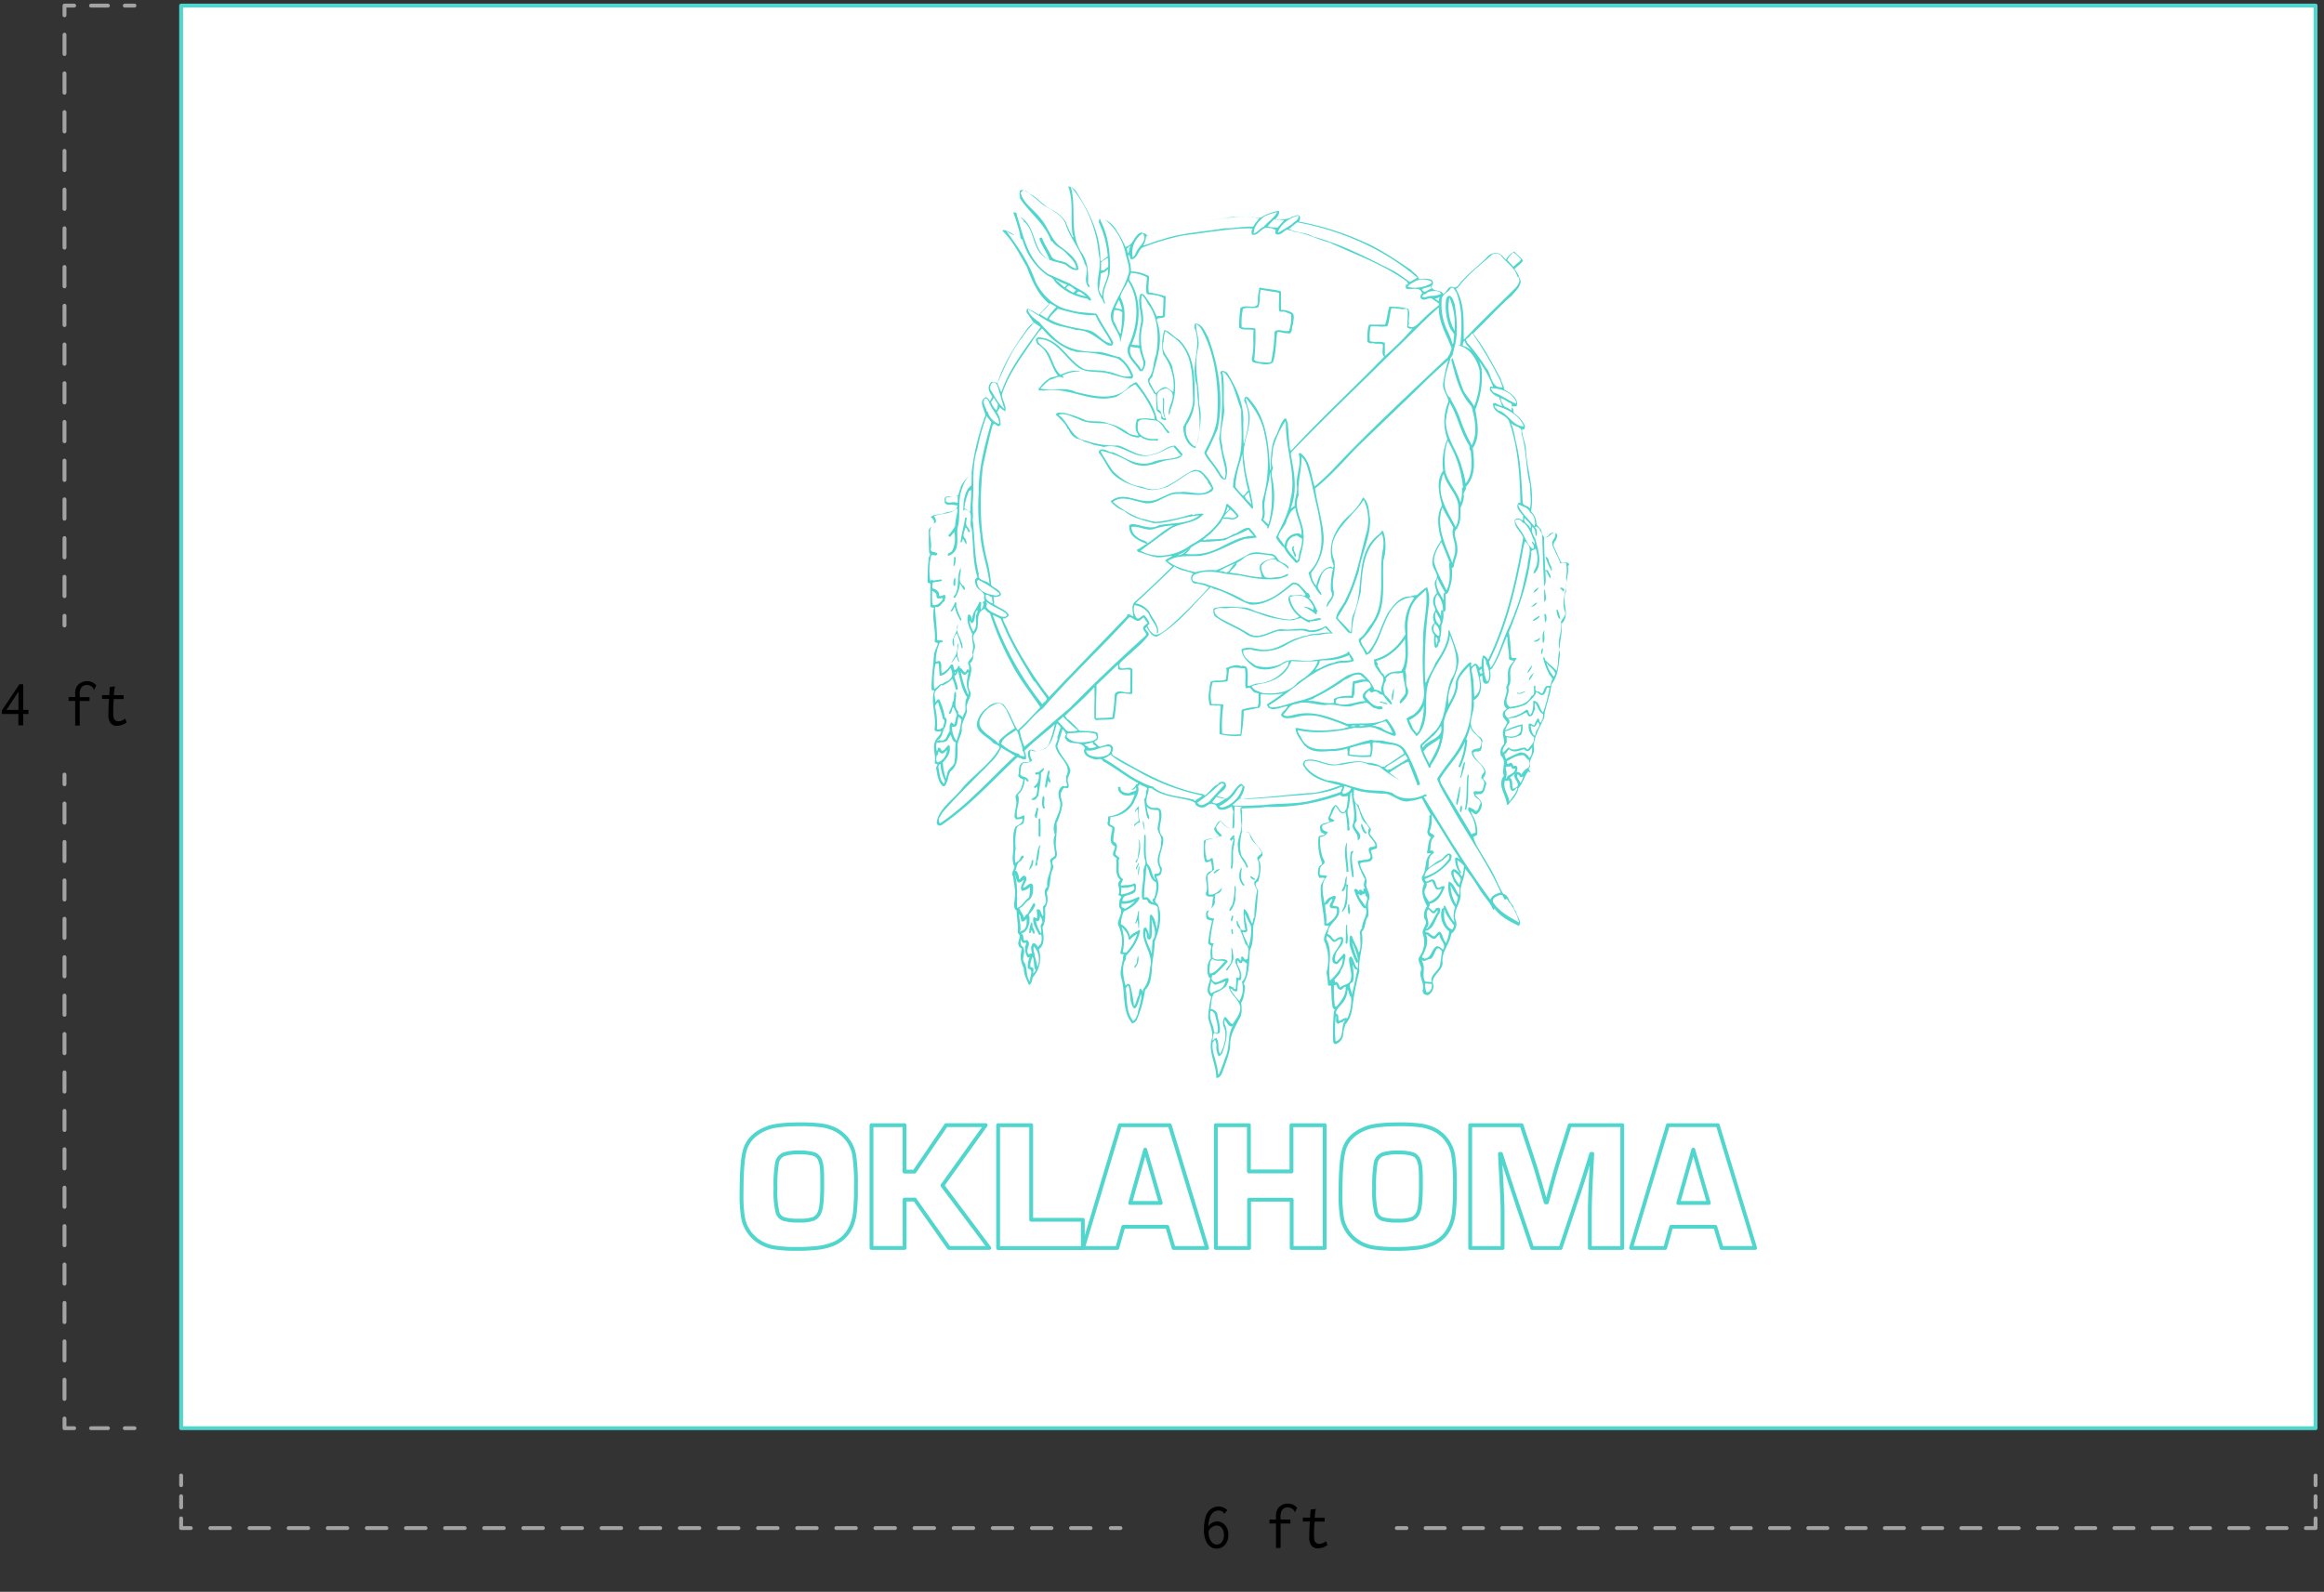<svg xmlns="http://www.w3.org/2000/svg" width="600" height="411.08"><rect width="100%" height="100%" fill="#333333" stroke="none"/><path d="M46.76 368.82h551.06V1.45H46.76z" fill="#fff" stroke="#50d6cc" stroke-linecap="round" stroke-linejoin="round"/><path d="M377.19 208c-.15.52-.45 1.25-.09 1.76a.26.26 0 00.21-.1c-.01-.41.46-1.4-.12-1.66zM377.01 203.21l-.01.01h.01v-.01zM378.86 200.3c-.39 3 0 6.12-.72 8.78h.36c.87-2.66.32-6.13.73-8.94-.16-.14-.23.05-.37.16zM378.26 196.87H378c-.62 1.2-.56 2.71-1.07 4h.26a20.17 20.17 0 001.07-4zM376.8 203.22l-.55 2.71c-.16.62-.46 1.4-.15 2 0-.05 0-.1.16-.1a19.83 19.83 0 00.75-4.58zM318 239.87a1.56 1.56 0 00.11 1.35c.11 0 .21 0 .26-.1-.21-.37.15-1.04-.37-1.25zM318.08 236.44c-.1.47-.51 1.21-.09 1.56a2.42 2.42 0 00.35-1.56zM358.32 181.83v-.01h-.01l.01.01zM318.42 215.65l-.83.95c-.1.35.11.35.26.56l.47-.57.11.46c-.82 2.29-.34 5-.69 7.23h.37c.56-2.14-.13-4.27.58-6.19-.21-.52.46-1.3-.16-1.77l.25-.31c-.16-.01-.1-.31-.36-.36zM313.31 231.56c-.44.86-.08 2.3-.79 3.13.62-.58 1.36-1.11 1.07-2.27.25-.51-.27-1.56.82-1.67a1.81 1.81 0 001.08-1.5c-.88 1-2.06 2-3.42 1.72l-.34-4.87a22 22 0 011.7-1.52 18.18 18.18 0 00-.38-3c-.57-.05-.77.73-1.4.47-.41-.41-.06-1-.42-1.39-.06-1-.28-2.76.18-3.75 1.3-.22 2.75-.69 4.1-1.06-.42-.73-1.52-1.3-1.52-2.22a5.16 5.16 0 011.14-1.63 5.24 5.24 0 002.48 2 7.19 7.19 0 01-2.45-2.09c-1 .32-1.08 1.26-1.7 2 0 .73.79 1.5 1.36 2a1.32 1.32 0 01-.67.22c-1 .68-2.6.16-3.37 1.11.06 1.91-.24 3.48.34 5.24.47.47 1-.06 1.46-.16a6.8 6.8 0 01.33 2.49c-2.91 1-.71 3.58-1.48 5.52-.56 1.56 1.31 1.13 1.88 1.23zM263.49 61.54a3.4 3.4 0 01.51.46 16.68 16.68 0 006.45 9.16c.73.36 1.57.66 1.88 1.54a14.3 14.3 0 008.14 4.37c.47 0 .89 1.08 1.24.25-1.15-2.07-3.65-2.68-5.37-4 0 0-.21-.26-.37-.2l-5.36-2.35c-5.38-3.66-6.46-10.1-8.21-15.6a12 12 0 011.89 1.83c.26.15-.2.67.26.36 2.46 2.32 2 6.06 4.47 8.49 1.67 1.7 4 1.69 6.1 2.51.88.72 2 1.7 3.28 1.28 0-2.81-3-4.71-5-6.26-2.19-1.85-2.83-4.91-4.88-7.14-1.58-2.12-4.5-3.85-5-6.51l.81-.67a38 38 0 014.66 3.6c2.09 1.54 4.9 2.41 6.06 5 1.06 3.72 3.94 6.77 5 10.52 1.16 1.49 0 3.17.4 4.77.15.41.37 1.4.94 1.13a4.75 4.75 0 00-.47-.93c.08-2.7 0-5.09-1.35-7.42-3.62-5-1.69-10.9-2.91-16.72-.16-.19-.16-.3 0-.56a4.67 4.67 0 00-.88-.36c1.54 4.35.41 8.25 1.17 12.62.06.15.37.41 0 .56a26.26 26.26 0 01-1.78-3.93 8.55 8.55 0 00-3.3-3c-2.08-.92-3.49-2.74-5.42-4-.77-.16-1.39-1.12-2.08-1.24h-1l-.17 1a8.88 8.88 0 01.17 1.2c2.57 3.84 6.49 6.61 8 11-.88-.1-1.61-1-2.7-.92-.26 0-.31.32-.26.52.69 1.82 2 3.47 2.53 5.24-4.54-2.32-3.18-8.46-7.45-11.08-.63-.26-1.1-1.55-1.88-1.13a34.52 34.52 0 011.27 3.84 17.4 17.4 0 01.61 2.77zm17 15a13.49 13.49 0 01-2.6-.71c.7-1.33 1.74.32 2.58.69zm-2.71-1.65c-.21.26-.47.73-.83.62l-1.72-1.07c.7-1.53 1.77.17 2.53.43zm-5.08-2.69a10.57 10.57 0 002.81 1.29l-.67.72-2.25-1.95zM269 61.36c.94.2 1.72.87 2.71 1 .84 1.35 2.45 1.79 3.45 2.93s2.66 2.38 2.68 4.09a4.76 4.76 0 01-2.09-1.18c-1.25-1-3.07-.55-4.22-1.84-.75-1.69-1.9-3.23-2.53-5zM263.45 61.51l-.11-.15-.2-.06a3.37 3.37 0 01.31.21zM318.71 228.64a16 16 0 01-.54 4.89c-.21.57-.78 1-.77 1.67h.31a6.57 6.57 0 001.28-3.29c-.27-.98.5-2.39-.28-3.27zM356.29 181.48c.72-.12 1.5.54 2 .34-.47-.51-1.35-.46-2-.71zM359.35 180.78h.21a20.6 20.6 0 00.34-3.07 5.63 5.63 0 00-.55 3.07zM347.82 238.85h-.26c-.19 1.62 0 3.07-.17 4.68.15.1.21.25.41.21.41-1.57-.12-3.07.02-4.89zM293.48 248.66c-.11.52-.88.78-.46 1.3a3.45 3.45 0 00.81-3.18 6.88 6.88 0 00-.35 1.88zM294.33 212.42a10.59 10.59 0 01-.28-4.25c-.42.36-1.14 1.05-1 1.57.25-.32.3-.58.67-.74.11 1 .17 1.88.28 3-.42.42-1.4.74-1.19 1.41.33-.41.95-1.08 1.52-.99zM293.78 222.93c0 .62-.72 1.09-.46 1.66a5.22 5.22 0 00.72-1.66zM294.31 217.57c-.15-.26-.15-.68-.42-.82.53 1.5-.08 3.16-.12 4.78-.1.46-.67.67-.56 1.2h.2a9.54 9.54 0 00.9-5.15zM294.15 223.66H294a25.35 25.35 0 00-.24 2.54 5.24 5.24 0 00.35-2.55zM333.71 80.85a5.19 5.19 0 00-3-.81v-4.79c-1.87-.61-3.64-.54-5.51-1a11.93 11.93 0 00-.45 3.27c.28 3.07-3.16.7-4.51 2.06a35.52 35.52 0 00-.33 5c.89.87 2.55.29 3.75.69-.25 2 .13 4-.23 5.72.17.68-.91 2.45.54 2.7 1.61.2 3.33.86 4.68-.13.81-2.4.74-5.15 1.09-7.75.94-.21 1.61.3 2.55.24 1.66.46 1-1.51 1.54-2.24 0-.99.51-2.18-.12-2.96zm-.91 4.58c-1.19.37-2.8-.71-3.73.23a42.9 42.9 0 01-.89 7.74c-.83.48-1.87 0-2.7.13a3.34 3.34 0 01-1.67-.57 59.55 59.55 0 00.31-8.1 9 9 0 00-2.6-.19l-.93-.15a15.76 15.76 0 01.33-4.79c1.5-.52 2.39.1 3.9-.38.66-1.36.29-3.07.64-4.53l4.68.75c.32 1.35-.18 3.38.14 4.73.42.41 1.14 0 1.66.3l1.4.57a10.83 10.83 0 01-.54 4.26zM334.2 141.08c-.68-.15-.72.73-.56 1.15.42.51.37 1.4.89 1.66.36-.89-1.05-1.89-.33-2.81zM294.12 235.29h-.26a13.06 13.06 0 01-.82 3.18c.48 0 .37-.52.63-.78a9.08 9.08 0 01.22 2h.11c.34-1.59-.19-2.83.12-4.4zM352.66 215.32l.15-.36c-.73-.61-.73-1.6-1.31-2.23l-.15.38c.26.82.42 1.81 1.31 2.21zM348.74 220.13c-.45 2.08.08 4.26.36 6.29l.15.16c.05 0 .11-.11.21-.06.09-2.13-.7-3.9-.35-6.08 0-.26.46-.42.2-.68a.54.54 0 00-.57.37zM348.1 233.55a5.45 5.45 0 00.12 2.59c.72-.53.09-1.77.14-2.6z" fill="#50d6cc"/><path d="M313.44 225.61a10.1 10.1 0 001.55-1.16 1.78 1.78 0 00-1.09.33c-.2.3-.72.42-.46.83zM283.67 65.75c1.12 3.93-1.82 8.07.86 11.43.26.36.32 1.35.83 1.18-1.36-2.9.75-5.3 1.15-8 .28-4.47-.32-9.51-2.42-13.45a.35.35 0 01.17-.34h-.34a1 1 0 00-.15 1 25.8 25.8 0 012.23 8.64l-.92.68c-.29.27-.53.67-1 .42.12-6.81-2.83-12.41-6.19-17.79a3 3 0 00-1.25-1.13 30.81 30.81 0 017.03 17.36zm1.88 1.06l.54-.18c0 .75.06 1.5 0 2.26-.34.39-.84.59-1.1.93h-.75a13.73 13.73 0 000-2c.39-.47.96-.67 1.31-1.01zm-1.32 3.8l1.21-.5c.2-.22.39-.49.6-.55.32 2.56-1.64 4.43-1.46 7a5.33 5.33 0 01-.85-1.66c.12-1.4.37-2.85.5-4.29zM348.15 225.12c-.12-2.59-.66-5-.36-7.43h-.15c-.88 2.24 0 5.09 0 7.44zM347.6 228.4l.14-2.18c-.62.68-.35 1.71-.81 2.66-.1.46-.57.88-.46 1.29.78.05.77-1 1.13-1.62-.09 2.29 0 4.79-1.2 6.87h.21c1.85-1.67 1-4.63 1.46-7zM316.51 250.59h.36c.52-.94 1.81-2.25 1.54-3.81-.16-.67 0-1.66-.54-2a11.77 11.77 0 01-.07 3.83c-.36.72-1.09 1.25-1.29 1.98zM295.49 214.23l.1-.09c-.32-.73-.16-1.67-.48-2.23a3.9 3.9 0 00.38 2.32zM395.57 171.76a6.54 6.54 0 00-1.29 2.09 3.3 3.3 0 001.29-2.09zM324 227a5.4 5.4 0 00-1.1-.76l-.1.31a2.29 2.29 0 001.05.72zM246.82 169.55c.47.25.26.94.69 1.3a.25.25 0 00.2-.12c-.94-1.44-.28-3.42-.24-4.77l-.36.94c.33 1.65-.81 2.91-1.48 4.22.52-.27.83-1.05 1.19-1.57zM320.45 224.06a4.63 4.63 0 00-.35 3.27c.27.52.48 1.19 1 1.4.1-.11.31-.26.1-.37-1.05-1.13-.8-2.7-.6-4.1zM319.24 237.85a2.56 2.56 0 001.09 2.22c-.06-.74-.68-1.44-.83-2.22zM247.24 161.22a3.3 3.3 0 00-.13 1.41 3 3 0 00.13-1.41zM269.45 205.52l-.31.36c-.05.89-.3 2.09.23 2.92a.57.57 0 00.46-.21c-.68-.94.17-2.19-.38-3.07z" fill="#50d6cc"/><path d="M248.52 167.3c0-1.74-1.21-3.09-1.41-4.67-.46 1.45-1.74 2.64-.93 4.27h.16l-.07-2.13c.26-.37.31-1 .82-1.15a31.74 31.74 0 011.22 3.84zM398.71 158.54l.16 2.23c.57-.47.41-1.4.3-2a.61.61 0 00-.46-.23zM397.83 168.84h.26a2.58 2.58 0 00.2-1.51c-.46.31-.29 1.04-.46 1.51zM402.77 151.81c.1.36.62.57.83.94.26 0 .11-.21.26-.42a.88.88 0 00-1.09-.52zM399 143.88a24.23 24.23 0 001.59 3.63c.3-1.09-.69-1.86-.75-2.91-.24-.25-.35-.93-.84-.72zM401.87 157.89c.21.73.27 1.78.95 2a8.85 8.85 0 00-.69-2.44c-.27-.07-.31.24-.26.44zM398.28 165.87l.16.15c.67-.82 0-2.24.34-3.27-.72.62-.5 2.14-.5 3.12zM266.29 222.84c-.1.63-.67 1.36-.56 1.77a2.8 2.8 0 001-2.54c-.4 0-.44.47-.44.77zM268.55 211.39c-.21-.06-.26.11-.41.11v4.31c.06.26.27.37.47.16a34 34 0 00-.06-4.58zM268.39 218.31c-.82 1.57-.65 3.6-1.16 5.26h.15c.62-.06.47-.62.36-.94.67-1.4.4-3 .86-4.31zM268.07 208.8c-.16-.11-.21-.26-.42-.2 0 .93-1.08 2.34 0 2.7zM266.28 238.17a7 7 0 00-.55 2.81h.27c.05-.21.36-.36.1-.57.57-.52.37.89.94.72.25-.52-.32-1.34-.48-2-.07-.49.14-.75-.28-.96zM246.2 146.27c.62-.47.41-1.46.56-2.18a.26.26 0 00-.47-.14c.11.81-.2 1.59-.09 2.32zM306.74 57.93l-1.26.28zM246.67 154.22a8.08 8.08 0 001.17-3.49c.47.51.64 1.24 1.15 1.65.32-.31 0-.66-.1-1-2-1.24-.6-3.12-.87-4.68-1.23 2.2 0 5.46-1.92 7.5.15.13.47.28.57.02zM246.18 151.31c.21.05.26-.1.47-.21v-1.87c-.65.22-.47 1.46-.47 2.08zM270.7 198.86a21.68 21.68 0 00-.9 4.21l.15.36c.63-.15.25-1.4.77-1.76l.27.57c.51-.58-.11-1.14-.17-1.72s.46-1.3-.12-1.66zM268.16 199.35c-.26.16-.83 0-.93.37.31.67.52.1.94.25a3.3 3.3 0 01-1.28 3.23c.15.05.15.26.26.36l.67-.47a8.61 8.61 0 01-.19 2c-.1.77-1.14 1-1.4 1.4a1.57 1.57 0 00.89.05c.46-.21.67-.72 1-1.1.19-2.18.7-3.64.63-5.81.26-.47 1-.69.67-1.31zM249.34 133.62l-.2.15c-.25 2.2-.91 4-1.16 6.3h.16c.31-.15.36-.62.46-.94.37.41.42 1.09.94 1.4a2.51 2.51 0 00-.37-1.5c-.89-.67-.06-1.93.08-2.81.42.25.58.83.85 1.19.15.1.26-.06.36-.16-.05-.37-.48-.63-.48-1-.83-.46-.48-1.72-.38-2.55-.1-.03-.26.03-.26-.08z" fill="#50d6cc"/><path d="M404.78 146.23l.36-.38c-.32-.93-1.36-.56-2.13-.66l-1.8-4c-.36-.77.2-1.3.57-1.86.09-.48.61-1.25-.12-1.62a1.35 1.35 0 00-1.86.59c-1.4 1.28-1.56-.41-2-1.58l-1.11-1.33a4.81 4.81 0 00-1.42-3.35c1-5.57-1-10.5-1.3-15.68 0-2-1.06-3.64-1-5.51.1 0 .2 0 .26.1.46-.15.51-.63.46-1a7.8 7.8 0 00-2.83-3.26l-.16-.67c.16-.41-.37-.63-.32-1 .36-.26 1 .2 1.25-.37.35-2-1.84-3.2-3.3-4.07 0-1.05-.73-1.78-.84-2.7-2.21-4-4.22-8.09-7.2-11.76 3.3-3.08 6.35-6.58 10-9.78.92-1.1 2.16-2.09 2.32-3.66a8.17 8.17 0 00-1.61-3.21l.73-.68a6.67 6.67 0 001.47-1.43c-.48-.92-1.62-1.64-2.25-2.42a5.35 5.35 0 00-2.17 2.15c-.52-.47-1.05-1.4-1.88-1.66a2.87 2.87 0 00-2.6.6c-2.66 2.8-5.73 4.82-8 7.92l-.84.34c-1.61-.93-1.81 1.21-2.9 1.63-.57-1.35-2.54-.3-3.07-2l.1-.11c.62-.42.41-1.09 0-1.56a5.85 5.85 0 00-3.15-.13l-.52-.83c-.33-.6-1.24-1-1.59-1.56-4.23-2.82-8.2-5.6-12.78-7.5a71.15 71.15 0 00-16.2-5l.05-.09a1.43 1.43 0 00.21-1.21c-.48-.82-1.3 0-2 0-1.09.94-3 .58-4.36.7.46-.58 1.19-1.3.92-2.18a12.68 12.68 0 00-4.77 1.79c-2.6-.24-4.79-.2-7.33-.21-3.67.58-7.47 1.09-11.18 1.85 3-.61 6.07-1.07 9.22-1.52a35.62 35.62 0 019-.06 10.67 10.67 0 01-1 1.3c-.17.3-.38.61-.55.92h-.75c-2.21 0-4.54.51-6.59.42-5.77 1-10.81 1.11-16.25 2.91-1.66.38-3.27 1.17-4.82 1.54a5.9 5.9 0 00.74-2.26 5.19 5.19 0 011.94-.77c.33-.13.66-.23 1-.35-1 .29-2.73.87-2.73.87-.15-.73-.87-.5-1.45-.86-2 .73-1.94 3.28-4.08 3.76a26.64 26.64 0 00-2.26-4.2 7 7 0 00-3-2.87 15.2 15.2 0 015.28 8.8c.31 1.45 1 3 .9 4.72-.95 3.7-3.12 6.57-4.45 10-1 2.83 1.33 4.63 2 6.91.21.41 0 .88.21 1.14.81-3.58 2-7.91 0-11.54.19-1.45 1.49-2.7 1.95-4.22 3.25 4.86 2.52 12 .11 16.84-.93 2.76 1.84 4.35 2.94 6.48h.68a4.14 4.14 0 00.82-2.44 15.29 15.29 0 01-.84-9.19c.81-2.77-.76-5.2-.11-8 1 .77 1.32 2.11 2.16 3.1 2.15 3.41 2.23 8.56 1.48 12.4-.82 2-.44 4.42-2 6.1-.3 1.4 1.06 2.54 1.53 3.83l.47.2.13 3.8c.11 1 1.72.92 1.16 2.28a1.1 1.1 0 001.4.46c-1-1.4-.44-3.85-.6-5.45l-.32-.26c.22 1.86-.34 3.64.51 5.24l-.16.16c-.94-.47-.38-2-1.63-2.33 0-1.19-.38-2.85-.12-3.9s1.39-1.25 2.17-1.61c3.75 1.42.39 4.36.77 6.8h.21c0-.31.25-.73.15-1a15.52 15.52 0 00.7-10.4c-.11-2.75-3.45-4.45-2.38-7.47a7.66 7.66 0 01.45-2.66l2.45 1.86c4.81 3.66 4.48 10.06 4.67 15.25.23 2.86-1.26 5.2-2.49 7.6 0 2.23.86 4.67 2.94 5.49.68-.11-.16-.57.47-.78.8-3.38 1.56-7.23.65-10.81.08-4.57-1.46-9.34-.25-14.14.51-2.28-.6-4.2-.5-6.28a3.38 3.38 0 011.31 1.24c3.67 6.47 4.61 15.15 4.14 22.32-.13 3.64-1.88 6.61-3.37 9.64.69 1.8 2.41 3.2 3.31 5 .62.67.95 2.12 2.24 1.91 1.13-3.19-.87-5.87-.89-8.89-.95-2.85.43-6.34.52-9-.34-3.12.21-7.23-.53-9.82.2-.12.31.14.52.09 2.56 2.74 3.05 6.37 4.37 9.69-.07 4.31.58 8.73-.64 13.1-.61 2.24-1.48 4.69-1.46 6.81l4.92 5.59.26-.16c-.39-4.2-1.92-7.73-2.21-11.88-1-4.2 1.36-7.45 1.33-11.61 0-1.8-.91-3.31-1-5 2.2 2.73 4.14 5.69 4.79 9.16a34 34 0 01-.36 16.94c-.56 1.78.44 3.85-.49 5.51.68.58.94 1 1.68 1.66-.16.11-.05.31-.1.47.21.1.31-.11.36-.16a23.29 23.29 0 001.06-12.3c-.22-.94-.49-2.34.18-3.18h-.1c-.69-1.6 0-3.12 0-5a25 25 0 013.12-7l.21.35c-.17 6.66 2.79 13.55 1.22 19.63-.44 3.54-2.2 6.73-3.79 10a11.1 11.1 0 001.9 2.48l.1-.1c.63 1.6 2 2.84 3.14 4.18.46 0 .62-.26.93-.52.45-2.35 1.27-4.53 1.05-6.76 0-3.48-2.8-6.69-1.26-10.17-.33-3.08.79-6.67.76-10a9.86 9.86 0 011.06 1.52c1.42 3.77 2 7.93 3 11.81 1.18 5.92 2.42 12.05-2.28 16.7.21.46.26 1 .53 1.51.16 1 1.2 2 1.63 3 .36.36.68 1.09 1.2 1.18 0-.77-1.05-1.39-.95-2.38.72-1.56.65-3.48 2.52-4.43a1.67 1.67 0 011.4.1 19.71 19.71 0 00-.54 5.72c1.21 1.76-1.53 2.6-1 4.21.61-1.51 2.16-2.5 1.68-4.32-.64-2.55.7-5.05.21-7.79-2.74-6.53 4.56-10.9 7.59-15.65a12.47 12.47 0 01.89 7.74c-1.69 6-2.68 12.28-5.51 17.81-.66 1.77-2.31 3.18-2.56 5.06l3.19 3.66c.36-.1.63.47.94 0 0-3.63 1.51-7 2.26-10.41.44-5.45.5-11.37 5.52-15.1a8.85 8.85 0 01.28 3.74c-1.46 6.87 1.24 14.49-3.61 20.24-.77 1.1-1.38 2.45-2.57 3.09-.36.57.16 1 .27 1.6a10.89 10.89 0 011.41 2.59c1.46-.22 1.81-1.67 2.54-2.71 2.41-4.39 3.14-11.62 9.63-12.23l.32.24a12.46 12.46 0 00-2.23 9.38c-1.85 3.13-4.8 5.8-8.27 6.56.31.25.16.77.21 1.18a12.07 12.07 0 002.15 3.06c.74 1.4-.81 2.76-.23 4.16a4.1 4.1 0 00-1.87-.67 9.91 9.91 0 00-2.58-3.62c-1.2-1.5-3-.45-4.31-.08-3.88 2.42-7.65 5.46-12.22 6.53-2.54.54-4.92 1.75-7.52 1.76-.26-.05-.63-.31-.57-.56 6-3.52 11-9.48 18.06-10.88 1.3-.21 2.75 0 3.84-.59-.21-.88-.94-1.51-1.26-2.33h-.37v.26c-2.54 1.47-5.66 1.49-8.67 1.88-2.69.84-6-1.06-8.51 1a9.4 9.4 0 01-6.65.4c-1.25-1-3.39-2.1-3.09-3.92.57-.1 1.09-.16 1.65-.28a11.65 11.65 0 009.82-1.36 20.53 20.53 0 016.84-2.32c1.7.18 3.07-.63 4.83-.34l-1.76-2a8.09 8.09 0 01-4.32 1.15c-2-.93-4.62.13-7.17-.32-2.86.18-5.38 2.64-8.15 1.35-2.51-1.59-5.16-2.77-7.72-4.15-.73-.47-1.56-1.19-1.47-2.13.83-.89 2.55-.32 3.43-.49 4.68-.65 8.07 1.92 12.18 2.64 1.75.25 3.91.88 5.56.19l1.16-.3a12 12 0 002.17 1.23 1.24 1.24 0 01.21-.36 8.39 8.39 0 002.8-.49v-.2c-1-.41-2.08.48-3.27.34a7.61 7.61 0 01-4.82-5.9 6.42 6.42 0 012.7-.38 3.78 3.78 0 012.71 1.69c.31.62 1.15 1.4.58 2a3.92 3.92 0 00-2.45-.81 11.37 11.37 0 013.24 2s.05-.15.15-.09c.16-.21-.16-.62.31-.68-.68-1.2-1.11-2.64-2.31-3.52.11-.21.26 0 .42 0-.21-.47-.22-1.3-.89-1.3-.63-.83-1.42-1.49-2.15-2.32-.57-.21-1.14-.52-1.77-.2-3.35 2.83-7.39 6.13-12 4.65-3.34-2.11-7.09-3.33-10.78-4.6A10.1 10.1 0 01308 150a1.14 1.14 0 01.45-1.61c3.73-1.78 7.43.06 11.33.14 3.59.8 7.75 1.5 11.12.77.57-.38 1.77-.33 1.71-1.16-.67.31-1.4.57-2.07.89-1.25-.1-3.17.59-4.11-.17-.41-.9-1-1.77-.74-2.81a3.7 3.7 0 013.73-1.53c.05.1.26.21.16.35a7.79 7.79 0 013 2c0-.11.11-.16.16-.26-.11-.41-.47-.52-.74-.83-.67-.47-1.66-.62-2-1.35l-.62-.82a2.54 2.54 0 00-1.25-.61c-2.09 0-3.65-.86-5.62 0a73.18 73.18 0 01-8.49 4.26 16 16 0 00-5.4.5c-2.56-.6-5.11-1.26-7.14-2.86 2.48-1.67 5.39-1.17 8.25-1.34 4.21-.61 7.72-3.07 11.67-4.4a27.5 27.5 0 003.06-.38 13 13 0 00-1.89-2.43c-1.61-.25-2.69 1.37-4.2 1.59-2.17 1.62-4.09 1.21-6.54 1.38-.46-.09-.82.48-1.19 0l1.76-1.4a41.16 41.16 0 002.79-3 8.14 8.14 0 01.46-.94h1.1c.76 0 1.36.38 2.17 0 .36-.21.93-.37.82-.93a19.22 19.22 0 00-2.92-3l-.26.32c-.7 4.57-5.3 8.34-9.18 10.39-3.52 2.73-9 3.75-12.93 1.43 2.58-1.83 5.37-4 8.12-5.86 2.64-1.37 6.12-1.19 8.18-3.59-.62-.26-1.3.06-2 .06-.31 0-.73.42-1 0l.05-.05a47.47 47.47 0 01-9.13 2c-1.56 0-2.49-.66-4-.8a24.67 24.67 0 01-7.36-4.33c2.17-1.77 5.19-.33 7.48.12 3.13 1 5.24-1.34 7.94-2.08 3.48-.59 7.65 1.2 10.39-1h-.11l.31-.43a10.86 10.86 0 00-3.32-4.63c-.73-.16-1.56-.46-2.23 0-4.1 2-7.85 6.49-12.91 4.08-3-.24-5.32-1.94-7.51-4-1.15-1.65-2.15-3.37-3.2-5.07l.36-.16a26.2 26.2 0 017.24 2.92c4.32 2.26 7.17-.46 10.75-.69 1-.22 2.55-.28 2.8-1.43l-1.88-2.17c-2.19 0-3.73 2-5.92 2.22-3.1 1.17-6.08-1.49-8.78-2.25a22.57 22.57 0 01-8.43-1.27c-3.12-.4-4.13-3.71-6-5.78-.21-.36-.83-.52-.94-.94 1.92-.47 3.49.65 5.15 1.17 1.83 1.08 4.22 1 6.35 1.1 3.59.14 5.58 3.49 9.11 3.68.67-.63 1.05.46 1.67.36 1 .56 2 .25 3.12.45a.27.27 0 00.15-.48c-1.66.11-3.38.08-4.68-1.37-.73-.82-.42-1.87-.48-2.9.92-1.41 3.06-.44 4.51-.5 1.66.4 2.19 2.17 3.19 3.2.26 0 .21.31.47 0-.16-.62-.89-.93-1.15-1.55a4.42 4.42 0 00-2-1.73l-.26-1c-.92-3.23-3-6-5-8.71-.67-.25-1.09.57-1.71.69-3.51 4.43-9.49 2.81-14.07 1.75-2.92-1.44-5.87-.17-9.1-.88A17.76 17.76 0 01271 98.1c1.14-.16 2.33-1.31 3.43-.49.25-.26-.06-.47-.17-.62a9.93 9.93 0 014.68-1.07c-1.72-.55-3.64.18-5.15.87-2.24-2.11-2.06-5.4-4.56-7.25-.52-.52-1.57-1.13-1.21-2 4.83 0 7 5.15 10.6 7.52 1.83 1.12 4.21.9 6.4 1.14 2.34.4 4.47 1.43 6.82 1.57.57.1.77-.52.67-.89a10.44 10.44 0 00-3.41-4.65c-1.87-.35-3.54-1.17-5.42-1.37-4.36.08-8.37-.67-11.45-3.56-1.31-1.24-2.67-2.69-4-4.19a8.94 8.94 0 01-2.4-2.11c-.11-.36-.63-.77-.32-1.14 2.08 1.24 4.07 2.67 6.21 3.7 1.92.82 4.16 1 6.19 1.68 3.28-.08 5.52 2.35 8.13 3.94l.94.1a1 1 0 00.41-.94c-1.36-2.48-3-4.76-4.25-7.3-2.35-.35-4.89-.28-7-1-3.85-.7-7-3.75-8.78-7.28C265.77 68.1 263 64 260 59.93l.1-.11a5.57 5.57 0 001.85.94 8.46 8.46 0 00-2.84-1.4l-.31.25c2.83 2.69 4.35 6.06 6.25 9.22 1.32 3.47 2.69 7 5.78 9.62-.47.61-1.06 1.1-1.48 1.65l-1.15 1.17a19.62 19.62 0 00-2.62-1.48c-.57-.2-.56.47-.56.83l1.87 2.74-.8.57-.09.07-.49.5c-3.42 4.68-6.23 9-8 14.39-.58-.11-1.46-.57-1.77 0-1 1.21-.28 2.43.46 3.58l-.64 1.14a2.8 2.8 0 00-1-1.09c-2.18 1.11-.24 3.28-.18 4.78a64 64 0 00-3.55 14.85c-1 1.14-2.32 2.29-2.88 3.8l.1.1a4.09 4.09 0 00-.55 1.63 1.33 1.33 0 01-.81.44 3.75 3.75 0 01.58 0v1.68h-.43c-.89-.4-1.92.43-2.66-.39.05-.26-.05-.68.1-.94.56-.06 1.09-.21 1.63-.31a11.57 11.57 0 00-1.56.1c-.77.21-.35 1-.46 1.51.58 1 1.67.3 2.6.66l.68.09c-.09 1.77-2.12 1.47-3.26 1.95s-2.75.22-3.63 1.07c.42.14.58.61.84.92a1 1 0 01-.1.8 4.78 4.78 0 01.6-.38 2.17 2.17 0 00-.48-1.61c2-.74 4.42-.44 6-2 .22 1-.55 2.92-.54 4.53a9.63 9.63 0 01-1.85 2.51c.26.06.42.51.67.2l.93-1.15a7.24 7.24 0 01-.54 4.89c-.3.52-1.5.58-1 1.31a3.22 3.22 0 002.07-1.89c.66-2-.08-4.21.53-6.08.56-2.81-.2-6.65 1-9.46a7.91 7.91 0 012.47-3.91c0 1-.05 2.06-.07 3.07l-.72.7c-1.24 1.64-1.39 4-1.38 5.95.26-.16.31-.57.68-.27 2.28.51.59 3.39 1.48 4.83.5 4.32.16 8.31 1.49 12.62-.73.21-.77 1.25-.46 1.77.22 1.65 2.77 1.79 2.1 3.67l.22.26-.11.47c-.16-.05-.26.1-.36.21a1.62 1.62 0 01-.46 1.87h-.1l.15-1.72c-.11-.1-.37-.4-.53-.14-.56 1.62-1.9 2.66-1.79 4.58-.21-.1-.16-1.5-1-1.4-.67 1.62.28 3.59 1 5-.29 1.72.65 3.12-.07 4.79.95 1.5-1.86 2-.75 3.43v1.14c-.16 0-.26-.25-.47-.2-.2.26-.25.68-.62.79-.57-.31-.68-1.09-1.3-1.14-.06-.16.05-.42-.11-.57-.57.11-.51 1.1-1.24 1.05-.52-.37 0-1.77-1-1.3a5.35 5.35 0 01-2.27 2.15c-.48-.94.24-2.5-.65-3.17l-.93.22a11.74 11.74 0 011-4.9c.26-.21.58.11.84-.36-.37-.52-1.05-.1-1.51-.35 0-3.07-.4-5.62-.53-8.63 1.2.56 1.61-.85 2.54-1.53-.11-.51.36-.92 0-1.45-.57-.15-1 .63-1.51.07.2-.79-.58-1.35-1.15-1.66-1 .06-.42-1.14-.48-1.61.73-.26 1.61-.17 2.34-.48.1-.16-.11-.26-.16-.36l-2.18.32c.05-.15-.11-.2-.16-.31-.21.11-.26.36-.47.32a16.13 16.13 0 01.23-6.5c.46-.31 1.61.36 1.6-.53-.52-.52-1.61-.15-1.72-1 .48-2-.78-4.3.21-5.92a3 3 0 00-.74.82c.06 2.09 0 3.81.14 5.94.46.35.1.78-.1 1.19a49.21 49.21 0 00-.32 6.18c-.1.58.52.31.73.63v5.81c.21.47.67.21.93.46-.65 2.71.56 5.67.16 8.63.21.35.63.26.83.51-.24 1-.92 2-1 3-.19 2.86-.69 6-.62 8.89l.21.21c.16.16.31-.06.47 0-.05.15 0 .32-.1.41-.81 3.28.77 6.34.16 9.82.32.58 1.2.36 1.77.36a4 4 0 01-1.13 1.77c-1.55 2.08-.13 4.06-.59 6.45l.74.35c0 .36-.36.53-.36.89.32 1.46.38 3.58 1.79 4.72.79.09.73-.83 1.14-1.31a11.24 11.24 0 01.71-2.44c2.07-1.63 1.85-3.76 1.94-6.15-.32-1.6 1-3 1.06-4.68-.22-1.82 1.11-3.23 1.36-5-.57-1.81 1.08-3 .91-4.67-1.63-2.54 1.11-5-.2-7.5 1.24-.83.71-2.07 1.07-3.28 1-1.92-1.22-3 .43-4.77 1.29-1.68-.39-4.94 2.3-6l.95 1 .1-.11.37.36a75.78 75.78 0 005.39 12.62c2 4 5 7.71 7.56 11.53-1.86 2-3.77 4.14-5.79 5.92-1.41-2.11-2-4.76-3.83-6.78l-.11.1-.21-.2a3.57 3.57 0 00-3.73 1.06 6.55 6.55 0 00-2.48 3.29c-1.17 3 2.74 4.19 3.94 5.79.57.47 1.71.51 1.72 1.29-2.31 4.12-6.66 6.9-9.7 10.45-2 2.77-6.15 5.24-6.54 8.93a.81.81 0 001.2.62c7.19-4.82 12.91-11.25 19.63-17.54.31-.21.37.47.63.1a1.91 1.91 0 001.6.36 4.34 4.34 0 00-.37-2.13c2.17-2.3 5.27-4.55 7.8-6.86a27.73 27.73 0 01-1.62 5.31c-.57 1-1.57 1.13-2.41 1.6.54-.2 1.06-.46 1.58-.6 2-1.67 2.25-4.22 3-6.52.36.27.83.62.94 1a5.56 5.56 0 01-.46 1.25c0 .53-.4 1-.35 1.46.22.88-.77 1.67-.45 2.44.59 2.59 4.24 4.5 2.75 7.37a5.57 5.57 0 00.22 2.44c-.41.56-.83.11-1.25.21-1.49 1.2-1 2.66-.54 4.21.28 3.18-2.67 5.27-1.35 8.33-.82 1.76 0 3.43 0 5.35-.31.58-1.25.68-1.29 1.46.89 2.23-1.17 4.27-.69 6.65-1.86 1.47.86 3.59-1.1 5.05-.05.89.11 1.76 0 2.55-.62-.52-.53-2.29-1.67-1.65a10.32 10.32 0 01.11 2.13c-.3.15-.73-.46-1 0-.15 1.75.9 3 1.58 4.4l.47-.21a3.9 3.9 0 01-.14 2.54l-.57.53.11.1c-.52.21-.53-.77-1.15-.82s-.47.21-.73.68.07 1.46.12 2c-.26-.2-.57 0-.78.22-1.25-1.24.92-2.77-.49-3.74-.31-.11-.41.21-.73.11-.41-.68.05-1.41-.78-1.87 1.4-.21 1.85-1.72 2.16-2.82-.11-.67.15-1.35-.22-2a7.48 7.48 0 001.7-2.45c-.05-.21-.16-.51-.42-.57-.57.95-1 1.78-1.54 2.82-.52.11-.68.68-1 1-.12-.93-.89-1.55-1.16-2.44 1.09-.37 1.6-1.73 2.53-2.15 1.08-1 1.08-2.49 1-3.84-.79-1.14-1.6.63-2.54.69 0-.88 1.65-2.4.34-3.12-.67 0-.82.68-1.39.95a4.23 4.23 0 00-.64-2.14l-.36-.09c.46-.89.35-2.09 1.54-2.57.1-.47.82-.77.56-1.3-.72-.14-.72.84-1.18 1.25l-.88.63a11.43 11.43 0 01.08-3.73 17.11 17.11 0 01.27-5.3c.36-.94 1.61-.63 1.86-1.63 0-.52.26-1.24 0-1.66-.57.11-1.14.68-1.76.48-.48-2.08 1-4 .17-5.82 1.35-1 1.59-2.45 1.84-4 .37 0 .48 1 .95.46-.06-.56-.64-.92-1.16-1.08a1.31 1.31 0 01-1-.66c.15-1.1 0-2.45 1-3a2 2 0 002.08-.59 2.86 2.86 0 01-.39-2.65 2.05 2.05 0 001.6.25c-.72 0-1.34-.52-1.95-.24-.78.83-.15 2 .12 2.91-.47.62-1.2-.1-1.77.26-1.4.69-.81 2.35-1.22 3.49a2.23 2.23 0 001.36.93 14.4 14.4 0 01-.66 2.44c-.36.79-1.4 1.26-1.39 2.24.63 1.72-.34 3.34-.23 5.05l.37.57a7.09 7.09 0 001.66-.22c.21 1.19-1 1.62-1.76 2.09-1.07 2-.38 4.67-.68 6.8-.14 1.15-.19 2.82.39 3.49-.1.83-1 1.76-.35 2.6.11 1.56.75 3.79.4 5.45 0 .93-.55 2.82.49 3.32 0 2.14.49 3.74.3 5.82 1.2.93-.3 2.19.22 3.16.11.47.48.68.84.93a6.26 6.26 0 00.5 5c-.09 1.55.79 3 1.32 4.35.78-.32.78-1.36 1-2a7.42 7.42 0 001.56-7.23c1.86-1.42 1.07-3.86.95-5.73.88-1.5.71-3.18.65-4.94.87-1.41.71-2.49.44-4.06 1.24-1.82.59-4 1.57-6 .46-.83-.63-1.66.14-2.44 1-.27 1-1.51.81-2.24-.53-2.34.29-4.62 0-7.12a18.4 18.4 0 001.38-4.11c.46-1.25-.49-2.49-.29-3.74.42-.43.46-1.67 1.5-1.21.73.05.57-.89.46-1.3-.68-1.46.82-2.34.45-3.7-.75-2.07-2.73-3.67-3.31-5.84.45-1.46.91-2.92 1.37-4.43a3.26 3.26 0 01.5.54l.42.8a2.89 2.89 0 00-.33.74c.9 2.64 4 .49 5.21 2.87a1.08 1.08 0 00-.26.84c.22 1.24 1.57 1.64 2.56 1.95.89.47 1.82-.63 2.35.56 3 1.59 5.89 4 9 5.6v.22c0 .15-.25.05-.46.1-.09.6-.76 1.06-1.22 1.46a1.2 1.2 0 001.13-.66c.63 1.24-1 .89-1.5 1.46a2.67 2.67 0 01-2.14-.51 1.35 1.35 0 01-.32-1h.27a3.29 3.29 0 00-.89 0c-.05.37.21.52.11.88a2.66 2.66 0 001.41 1.2 4.61 4.61 0 002.8-.28 22 22 0 01-.92 2.24 8.37 8.37 0 01-5.95 3.57 7 7 0 01-.19 1.76c.11.68.62.84 1.14 1 .26.46 0 1-.09 1.39-.15 1.26-.66 2.77.85 3.49.16.82-.56 1.3-.45 2.13.06.57.63.72.94 1 .11.21-.1.31-.15.47.37 1.82-.49 3.74 1.12 5.14-1.29 1 .23 2.54-.49 3.63-.05.58.78.31.63.93-.57.64-.41 1.57-.46 2.45 1.31 1.24-.39 2.91-.33 4.47a9.7 9.7 0 01.62 7.22c-.05.62.73.37.94.57.05.15-.1.15-.21.25 0 2-1.12 3.91-.43 6 1.07 3.68.06 8.42 2.78 11.52a1.87 1.87 0 001.14-.85 30.09 30.09 0 002.18-7.8c1.45-1.26 1.49-3.18 1.73-4.8 0-2.53.75-5 .73-7.63 1.13-2.93 2.19-6.67.77-9.73a1.35 1.35 0 01-.68-.93c.72-1.62 1.43-4.07.43-5.92-.27-.53.26-.32.57-.48a1.16 1.16 0 00.67-.94c.1-.57.25-1-.22-1.5-1.06-2.64 1.11-5 .62-7.54-2-2 .29-4.48-.61-7-.58-1-1.77-.24-2.6-.7-2.14-1-.34-3.47-.5-5l.83.14c2.87 2.16 6.61 2.24 10 3.16.42.26 1.2.25 1.25.93a2 2 0 001.67.82c1.14.14 1.91-1.48 2.9-.79.78-.17.83.66 1.31 1.12 1 .67 2.44 0 3.48-.59l.43 1.3c-.22 1.41-.12 2.84-.24 4.21l-.1.13a2.1 2.1 0 00.48-.06c.29-1.24 0-3.15.19-4.71v-.93c.57.1 1.19.11 1.77.18.05.21-.21.15-.26.31-.09 1.09.23 2.49.13 3.43.64 2.54-1.27 4.48-.74 6.86-.08 2 1.63 3.37 2.22 5.13l.36-.21a8.62 8.62 0 00-1.63-2.78 8 8 0 01-.38-3.65 13.43 13.43 0 01.45-2.81c.72.21 1.66-.06 2 .82.22 1.77 2.19 2.75 2.83 4.29.68.73-.46 1-.72 1.41-.46.48.06 1 .17 1.51.21 1.56.28 3.9-1.06 4.94-.36.94.58 1.56.64 2.44a37.54 37.54 0 00-.69 6.81c-.46.58-.25 1-.56 1.62a11.47 11.47 0 01-.94-2.23 3.75 3.75 0 00-1.21-1.6 18.08 18.08 0 00.4 5.45l-.21.16a3 3 0 01-.94-.25.19.19 0 000-.08l-.14.34a37.91 37.91 0 011.32 3.57c1.31 1 .54 2.41.6 3.74l-.73.23a5.66 5.66 0 00-.62-.79c-.73-.15-.05.79-.51 1-.37-.26-.48-.73-.94-.57-.63.16-.41 1-.3 1.41.47 1.13 1.42 2.73.8 3.73-.21-.1-.47-.31-.68-.1l-.09 2.7c-.1.1-.2.26-.36.21s-.26-.2-.26-.37c-.42-.1-.78-.61-1.25-.29.38 2.23 2.88 3.3 3 5.59-.09 1.61-1.18 2.87-2 4.12-.94-.31-1.1-1.46-2-1.87a2.62 2.62 0 00-.14 2.82c.74 2 0 4.88-1.1 6.76-.73-1.24-.07-3.12-1-4.21l-.94.74c.16-.52 0-1.45.46-2l.31.16a.83.83 0 001.09-.27c.3-1.61-.48-3.38-.65-4.94a2.44 2.44 0 00-1.72-1.13c.25-1.45.13-2.75.91-4a9.48 9.48 0 003.16-1.88c.2-.68.87-1.3.45-2.09-1.46 0-3.21 2.26-4.26.24.09-.42 0-1.2.72-1a28.87 28.87 0 003.49-3.5c-.94-1.35-2.8.22-3.95-1.06 0-1.3-.27-2.56.34-3.65a1 1 0 01-.94-.3 34.86 34.86 0 011-6.09c-.52-.1-1.14 0-1.51-.56a1.52 1.52 0 01.45-1.78 1.89 1.89 0 01-.68.35c-.46.36-.3 1-.3 1.61.06.83 1.1.72 1.52 1a37.1 37.1 0 00-1 5.57c0 .57.58.61.84.92a7.33 7.33 0 00-.14 3.17c-1.18 1.31-1 3.45-.64 4.69.05.3.26.2.47.35-.15.16-.05.47-.1.68-.46 1.51-1.17 3 .34 4.2a33.51 33.51 0 00-.8 5.31c.38 2 1.64 4 .77 6.18-.5 3.23 1.33 6.13 1.35 9.46 1.41 0 1.5-1.68 2.07-2.72.61-1.93 1.43-3.69 1.52-5.83-.07-2.49 1.32-4.63 2.4-6.77.77-1.21.55-2.76.44-4.1.77-1.16.81-2.71 1-4 0-.46-.47-.77-.21-1.24 1.33-2.35 1.26-5.52 1.45-8.32 1-1.83.75-4.33.89-6.36 1-2.81.9-5.87 1.24-8.79-.11-.92-1.46-2.06.09-2.65.3-1.71 1-3.84.07-5.51l.93-1.13c.25-.69-.38-1.2-.59-1.77a14.91 14.91 0 01-2.72-4c-.53-.72-1.51-.09-2-.67.14-2 .08-3.16.07-5.29l-.21-.42c2.18-.11 4.62-.13 6.49-.4a51.53 51.53 0 0019.05-3.11c.47.72 1.46.25 2 .35a18.64 18.64 0 01-.44 3.38c-.11.15-.37.26-.26.52-1.35.95-1.47-1.34-2.56-1.64a3.39 3.39 0 00-1.18 1.87c-.21.73-1.08 1.72-.24 2.34-.57.47-1.3.42-1.87.69-.83.31-.67 1-.56 1.67s.84.71 1.1 1c-.41.47-1.14.16-1.56.63a13.76 13.76 0 00.5 5.61c.11.67.9 1.6-.19 1.86a3.07 3.07 0 00-.13 3.12c.52.16.93-.21 1.4.16a12.53 12.53 0 00-1 1.82c-.29 3.43.88 6.9.9 10.33l1.19.1c-.45 1.25-1.33 2.28-1.27 3.75a12.06 12.06 0 01.63 8.31 21 21 0 01.38 3.11c.11.57.52.1.83.36l.13 3.53c.16.94 0 2.19.84 2.65l-.25.36a60.91 60.91 0 00-.21 7.59c-.05.47.32 1.09.83.83a2.88 2.88 0 001.75-2.25 7.77 7.77 0 01.56-2.54l-.11-.11c1.66-1.63 1.9-4 2.1-5.68a64.29 64.29 0 011.66-8.17c-.39-3.48 1.36-6.71.56-10.08 1.19-1.21.7-2.76 1.69-4.07.3-1.5-.44-3.11.33-4.57.2-1.41-.74-2.49-.85-3.64.66-2.13-1.58-3.57-1.54-5.49 1-.63 2.54 0 3.16-1.17.15-.72-.27-1.4-.38-2.12a2.54 2.54 0 011-.42c1.3-.27 0-1.36.56-1.88l-.21.21-1.52-2.06c-.37-.58.36-1.05.1-1.56a16.09 16.09 0 01-3.11-6.07c-1.62-.76-1.22-2.85-1.17-4.05 2.19.88 4.89.91 7.13 1.11 2.91-.33 4.59 2.83 7.6 1.81.78.1 1.86-.52 2.8-.58.73 1.4 1.47 2.79 2.26 4.19a1.24 1.24 0 01-.36.21 12 12 0 01-.4 3.64 1.51 1.51 0 00.9 2c-.93 1-.71 2.55-1.12 3.85.06.62.68 0 1 .36-1.85 1.36-.9 4.11-2.19 5.78-.36.79.16 1.41.47 2-1 2-.17 4.06.77 5.82a3.7 3.7 0 00-.71 3.17c1.21 1.39-.66 2.4-.44 3.85a6.39 6.39 0 01-.74 5.87c-.93 1.31.59 2.34.33 3.59-.71 1.87 1 3.32.4 5.19a1.16 1.16 0 001.67 1.14 2.8 2.8 0 001.13-2.45c-1.06-2.44 2.88-3.71 2.29-6.26 0-2.64 1.95-4.43 2.3-7a3.13 3.13 0 001.28-3.08c-1.16-2.58 1.16-4.58 1.15-6.91-.35-2.26.84-3.8 1.06-5.88l.12-.88a42.51 42.51 0 013.58 5.12c1.1 1.86 2.83 3.46 3.63 5.43.26.11.25-.21.35-.31 1.58 2.27 4 3.3 6.22 4.47 1-.89-.33-2.29-.59-3.37-.11-.57-.74-1-.69-1.5-.32-.73-1.2-1.5-1.31-2.12a2.36 2.36 0 00-1.41-1.34c-1.47-2.49-2.37-5.19-4-7.62-1.21-2.33-3-4.5-3.68-7l1-.57a8.52 8.52 0 00-.87-4.42 7.34 7.34 0 01-.78-1.66c.47.26.94.78 1.4.82a3.2 3.2 0 001.39-2.23c.31-1.2-1-2-1.68-2.9a6.75 6.75 0 011.51-.12c1-.47 1-1.66 1.38-2.61 0-.62-.62-.93-.84-1.49 2.22-2.72-2.05-3.94-2.59-6.54.42-.42.68-.37 1.3-.37 1.3 0 .72-1.77 1.13-2.6-.06-1.15-1.41-1.35-1.89-2.28-2.56-2.37.23-5.3-.41-8.31 2.25-1.32 2.06-3.73 1.61-6.09l.57-.34c.08.51.19 1 .28 1.59a.93.93 0 001.15.5c.87-.78.84-2.18.62-3.49l.56-.45a26.41 26.41 0 002-3.82l1.8-4.45.19.51c-.17 1.64.47 3.43.35 5.07 0 .67.83.62 1.3.72l-.92 1.19c-1.34 1.89 0 3.81-1.11 5.63.74 1.87-1.64 4 .14 5.56-.31.36-.83.63-.93 1.1-.36 1 .59 1.7 1.06 2.43a4.92 4.92 0 01-.72 1.4c-.88 1.41.07 2.76-.08 4.22a2.94 2.94 0 00-.81 3c1.62 1.44.07 3.42.76 5.19-1.86 2.45.65 4.93.77 7.48h.32c1-1.26 2.37-2.57 2.67-4.23 1.14-1.3 1.49-3 2.52-4.39 1.67.88-.63-.67.51-1.14-.53-2.13 1.54-3.39.9-5.31.19-2.75 1.63-4.94 2.71-7.34.19-2.86 1.68-5.83 1.87-8.69 1.85-2.14 1.79-5 2.23-7.71-.43-2.64.69-5.09.41-7.95 2.49-2.35-.23-5.5 1.15-8.32-.32-2.15.89-4.74.46-6.51zm-115.47-60c-.84-.88-1-2.23-1.79-3.26a6.18 6.18 0 01.2-2.88h.77a2.28 2.28 0 011.25.58 37.44 37.44 0 01-.43 5.51zm.38-6.35a3.47 3.47 0 01-1.19-.25l-.59-.11a14 14 0 011-2.07 19.71 19.71 0 01.78 2.38zm29.66 65.42a7.71 7.71 0 001.67-1.07c1.86-1.83 5.24-1 7.22-.77a1.94 1.94 0 01.77.39l.15.41a5.89 5.89 0 00-3 .86c-1.81 1.06-.45 2.6-.39 4a35.1 35.1 0 01-3.74-.49 41.28 41.28 0 00-4.58-.75c.41-.79 1.24-1.25 1.7-2zm-.45.26c-1.14.53-1.54 3.06-3 2l-1.15-.09a27.2 27.2 0 014.15-1.96zm-2.07-14.6c.31-.06.37.24.57.41-.2.41-.72.67-.92 1.09-.01-.46.41-.99.35-1.55zm.84.65a6.37 6.37 0 011.62 1.66l-.36.32c-.74.46-1.54 0-2.25 0l-.83.1a7.42 7.42 0 011.82-2.13zm-44.56-51.87c3.12.86 6.45 1.82 9.73 1.65 1.05 2.59 3 4.76 4.1 7.34-2.45-.39-3.71-3.09-6.1-3.49-3.39-.65-7-1.1-10-2.84.41-1.04 1.55-1.83 2.27-2.66zm-3.69.46a9.67 9.67 0 001.6-1.86 17.59 17.59 0 011.72.93 17.5 17.5 0 00-2.42 3l-1.83-1.11zm-18.94 52a9.43 9.43 0 00-1.51-.93 15.07 15.07 0 011.22-4.48l.59-.26c-.05 1.9-.18 3.72-.3 5.64zm-9.62 24c-.37-.94-.12-2.39-.23-3.64.47.31.94.46 1.15 1-.05.42 0 .89.47 1l1.15-.11c0 .77-.72 1.1-1.24 1.61-.41.05-.83.37-1.3.12zm5.62 17.38h.21a.66.66 0 01-.21.37zm-4.95-2.11c.26 0 .57-.42.83 0l.23 3c1.14.1 2.18-1.09 2.84-2 .32.88.74 1.86 0 2.71-.56.73-1.45.89-2.12 1.41-.88 0-1.29 1-2.12 1.31a22 22 0 01.34-6.45zm.37 16.84a19.92 19.92 0 00-.51-5.93 1.72 1.72 0 01.83-1c.32 1.45.95 2.7 1.17 4.21.88.4.16 1.5.12 2.23-.51.25-1.09.82-1.61.47zm.26 8.57c-.67-.15-.37-1.35-.32-1.76.46-.16.25-.78.56-1.1a1 1 0 001.15.52l.93-.85a3.65 3.65 0 01-2.32 3.19zm1.6 5.55c-1.21-1-1.11-2.75-1.49-4.2 0-.36.1-.83.52-.94a11.49 11.49 0 001.17 4.35zm3.2-11.24h-.16a6.16 6.16 0 01-1-3.58.9.9 0 001.29-.63l.35-1.83c.36.05.47.47.78.67a24.37 24.37 0 01-1.22 5.35zm2.74-11.09c-1 1.25.12 3.17-.92 4.31.16.21-.2.42-.25.68l.11.05a.3.3 0 00-.21.1c-.11-.66-1.36-.56-1-1.48-1.4-1.4-.43-3.12-.6-4.84l-.26-.3c-.51.83 0 2.07-.71 2.8.17 1-.77 1.87-.86 2.92.88.09.61-1.26 1.13-1.77a17.85 17.85 0 01.95 2.06c-.41.79-.35 1.72-.71 2.5l-.68-.62c-.83.58-.41 1.72-.56 2.4-.72.89-.8 2.81-2.58 2.19a4.16 4.16 0 00-.54.23l-.09.27c.18.54.87-.07 1.2.08a2.15 2.15 0 001.46-.48 9.07 9.07 0 01.87-1.41c.32.67.42 1.71 1.31 1.92-.3 1.55 0 3.16-.33 4.78.21 1.3-2.07 2.08-1.85 3.6-.42.15 0 .62-.41.83a14.83 14.83 0 01-.75-4.05c1.13-1.1 2.26-2.72 1.64-4.49-.89.33-1 1.42-1.92 1.52-.21-.3-.31-.82-.78-.82-.41.15-.2.62-.46.94a3.65 3.65 0 010-2.42 1 1 0 010-.13.58.58 0 01.13-.14c0-.07.05-.15.08-.22 1.34-.63 1.12-2.51 2-3.5.09-.94.72-1.92-.17-2.34a16.17 16.17 0 00-1.44-4.66c-.57-.1-.72.42-1 .79.09-.89-.69-2.39.24-3.22l1.34-1.32.15.21a7.73 7.73 0 002.64-1.78 8.91 8.91 0 01.85 2.8c.16.15.52-.06.57-.32-.11-1-.69-2.12-.9-3.27.62-.1.72-.78.92-1.19.75 2.38.87 4.62 2.39 6.79zm.29-1.66a1.75 1.75 0 010 1 21.41 21.41 0 01-1.91-5.91c.37.3.79 1.12 1.31.56l.36-.37.1.1.25-.47c-.28 1.58-.89 3.35-.1 5.07zm1.31-15.35a6.84 6.84 0 01-1-2.9c.2.26.31.62.62.73 1.19-.69.41-2.45 1.39-3.4.21.57-.26 1.1-.36 1.62.05 1.38.28 2.86-.65 3.93zm11.32 71.39c-.13-3.12.22-5.77-.63-8.79.42.68.22 1.72.95 2.23a2.17 2.17 0 001.4-.84c-.15 1-1.29 2.15-.45 3a3.71 3.71 0 002-1 9.93 9.93 0 01-.24 2.71c-1.17.74-1.65 2.21-3.03 2.67zm.48 1.56c.67.45.12 2.65 1.46 1.7l.47-.47c.11 1 .07 2.44-1 3.07-.21-.1-.47.21-.67.32.33-1.37-.2-3.08-.26-4.66zm2.9 17.47c-1.37-1.45-.49-3.69-1.75-5.24-.43-1.24 1-3.07-.6-4.1 0-.62-.42-.93 0-1.5a1.33 1.33 0 00.47.82h.88a4 4 0 00.38 3.83 1.27 1.27 0 01.47-.1 4.74 4.74 0 00-.45 2.92c1.74.29.24 2.23.6 3.37zm1.38-2.92l-.57.83c-.21-.51.46-1.5-.58-1.66l-.1.11a2.16 2.16 0 010-1.4 6.47 6.47 0 01.46-1.41c.52 1.09.17 2.39.8 3.53zm.46-.94a26.49 26.49 0 00-.69-2.81c0-.72-.53-1.54-.23-2.43a5 5 0 01.94 5.24zm1.23-11.34c-.83.89 0 1.78-.3 2.76a9.65 9.65 0 01-1.32-3.26c.27-.06.47.2.68 0a1.59 1.59 0 00.35-1.25 2.31 2.31 0 01.61 1.75zm43.35 10.12l.57-.84c1 .88 2.08.25 3.28.67-1.24 1.14-2.11 2.76-3.83 3.18-.44-.93.01-1.97 0-3.01zm.24 5c.37.2.58.67 1.1.88a17.21 17.21 0 002.54-.91l.1-.15a2.82 2.82 0 01-1.49 2.24 23 23 0 00-2.23 1c-.76-.78-.04-1.98 0-3.02zm-.15 7.69c.56-.26.77.46 1.14.67.27 1.6 1.06 3.37.66 4.93-.88.16-.94-.51-1-1.19-.4-1.36-1.19-2.71-.78-4.37zm3.81 11.93a28.66 28.66 0 01-1.73 4.54c-.22-.69-.22-1.78-.49-2.55-.32-1.82-1.32-3.73-1-5.87a2.61 2.61 0 00.57-.68 3.58 3.58 0 01.37 1.3 5.25 5.25 0 00.59 3 2 2 0 001-1c.71-2.23 1.73-5.1.47-7.48v-.94c.74.47.9 1.82 2 1.71l.31-.31c-1.64 2.4-.79 5.66-2.07 8.32zm4.29-19.57a6.25 6.25 0 01-.64 5 15.14 15.14 0 01-2.36-3.1l.11-.11c.2.11.46.2.57.46.36.17.94.58 1.2 0 0-.89.09-1.82.19-2.65.1.05.3-.05.36.1l.36-.27a3.79 3.79 0 00-.17-2.17c-.21-.89-1.15-1.77-.69-2.7.37.21.32.78.84.67.36 0 .35-.37.46-.58a.51.51 0 01.18.09l.94.66c-.31 1.59-.05 3.48-1.33 4.64zm1.71-9.06c-.37-1.34-1.15-2.43-1.53-3.73.63.1.88.2 1.25-.31-.07-1.52-.7-3-.61-4.47a27 27 0 001.53 3.16 13.5 13.5 0 01-.62 5.39zm74-109.18c0 .26-.3.62-.15.83-1.1-1.71-3.45-3.51-4.19-5.59l.1-.25c1 .61 2.5.81 2.93 2.1 1.08.67 1.2 1.85 1.36 2.95zm-.43 5.51c.11.31.32.93-.15 1-1.46-1-1.78-2.7-2.68-4-.58-1.14-1.62-2.06-1.89-3.26.21-.41.62-.26.94-.32.62.05 1 1 1.51 1a9.42 9.42 0 012 3.46 5 5 0 00.49 1l.16.95c-.29-.18-.36-.71-.75-.71 0 .45.26.66.42.92zm-.86-4.32c-.16-1.08-1.93-1.38-1.42-2.69.63.92 2.14 1.69 1.47 2.73zM395 125.1c0 2 .44 4.25 0 6.18-.53-.73-1.67-.61-1.88-1.49-.3-5.25-.49-10.86-1.77-15.79a26.15 26.15 0 00-1.28-4.88c.64 1.2 3.18.86 2.72 2.8 1.33 4.08 1.1 9.18 2.21 13.18zm-1.6-15c-2.87 0-4.08-3.5-6.69-4.15-.26-.42-1-.72-.83-1.25 2.97.74 6.41 2.38 7.53 5.43zm-3-4.81h-.14l.06.72a18.15 18.15 0 00-2-1.09l-.51-.92a1.7 1.7 0 01-.34-1.2 9.58 9.58 0 012.14 1.18c.87.07.65.82.82 1.34zm1-1.72c-.05.21.15.53-.15.63-2-.92-3.55-2.11-5.53-2.82a2.16 2.16 0 01-.79-1.14c2.64.06 5.19.98 6.46 3.36zm-4.25-5.68l.79 2.12c-3.12.33-2.77-3.46-4.34-5.12a45.41 45.41 0 00-4.82-6.42l-.33-.83a5.44 5.44 0 001.56-1.5h.16a97.89 97.89 0 016.97 11.78zm-6.65-6.69l-.46-.53a5.27 5.27 0 00-2.36-1.37 1.49 1.49 0 01.45-1.34l.3.81 1.61 1.9a3.63 3.63 0 01.46.53zm10.27-26a10.87 10.87 0 011.89 1.75c-.2.63-.88.88-1.28 1.34l-.67.59c-.53-.62-1.09-1.18-1.59-1.7a5.83 5.83 0 011.65-2.03zm-14.24 8.92c2.42-3.26 5.87-5.87 8.74-8.41a2.12 2.12 0 012.08.09c1.42 2 3.87 3.3 4.4 5.69l.1-.11.21.16c.48 1.08 0 1.81-.65 2.66-4.49 4.49-9.09 8.83-13.48 13.53-.17-4 .45-9.13-2.06-13.1zM372.25 77c.41-1.26 1.71-1.53 2.33-2.61.72-.38 1 .66 1.4 1.07 1.58 4 1.46 8.52 1.12 12.83l-.09.84c-.16 0-.37-.06-.47.1 3 .61 4.85 3.76 5.44 6.41a20.55 20.55 0 01-1.39 9.25c-.79-1.33-1.89-2.53-2.67-3.87-1.17-2.74-1.92-5.7-2.86-8.5-.27 0-.26.31-.37.46 1.12 4.26 2.09 8.61 5.23 12 .84 3.32 1.7 6.64.05 10a45.35 45.35 0 01-3.21-7.46 37.1 37.1 0 00-2.26-4.5c-.06-.11.15-.21 0-.37l-.36-.09c-2.41-3.06-.41-7.07.4-10.2.13-.2.34-.42.46-.63l.46-1.91c1.12-3.7.62-7.59.13-11.23-.36-.74-.37-1.56-1.15-2.12-.63-.26-.93.32-1.09.83a14.65 14.65 0 001.09 7.6l1 1.42c0 .42-.08.85-.13 1.26s0 .88-.2 1.24H375a19.24 19.24 0 00-1.21-3.22 15.43 15.43 0 01-1.54-8.6zm4.81 52.82c-.75-3-3.26-5.13-3.95-8.19-.17-2.44-.3-5.4.67-7.8a29.39 29.39 0 013.93 12l-.26.26a11.28 11.28 0 01-.39 3.7zm-1.38 12.06c.06 1.35-.46 2.13-.66 3.38h-.1c-1.69-4.4-4.32-9.38-2.53-14.22.89 1.81 1.94 3.47 2.84 5.23-.72 1.85.59 3.61.45 5.58zm-2.22 10.62c-1.11-2.44-2.58-4.77-3.22-7.42-.06-2 1-3.49 1.84-5.15.79 1.71 1.48 3.64 2.22 5.44l-.21.15c.28 2.41.4 4.86-.63 6.95zm-.71 2.5c-.95-1.61-2.47-3.68-1.65-5.7a30.71 30.71 0 002 3.71c-.15 0-.26.21-.36.32zm-.65 4.11c-1-1.5-2.42-3.79-1-5.61a6.27 6.27 0 011.43 4.31c0 .15-.1-.42-.41-.27a4 4 0 00-.02 1.54zm-1.84 4.07a2.28 2.28 0 01.19-2.09 2.85 2.85 0 011.06 3.11c-.51.03-.94-.69-1.25-1.05zm.95 2.32a3.39 3.39 0 00-.36 1.19 8.94 8.94 0 01-.17-2.12c.52-.03.37.6.53.9zm-.57-7.32l.15-.06c.43 1 1.58 2.18.86 3.32a3.12 3.12 0 01-1.01-3.29zm1.7-34.78a1.27 1.27 0 01.4-1c.7 3.21 3.94 5.48 3.81 9 0 1.56.07 3.32-.75 4.68-1.95-3.99-5.04-8.08-3.46-12.71zm5.07-2.68c-1-4.15-4.1-7.51-4.13-11.92a22.19 22.19 0 011-4.8c2.1 3.53 2.76 7.57 5 11 .37.46-.2 1 .42 1.4.28 2.86.56 6.14-1.29 8.43a26.38 26.38 0 00-1-4.14zm-2.32-36.22a12.4 12.4 0 01-.87-7.65 18.42 18.42 0 011.31 8.57zm-3.53-9.19a1.06 1.06 0 01.42.62 6.21 6.21 0 01-2.44.48c-.83 0-1.61.59-2.34.22 0-.25.26-.47.47-.68.52.21.57-.36.93-.47a4.8 4.8 0 012.96-.17zm0 2.38c-.47 0-.78-.41-1.14-.61a3.27 3.27 0 001.3-.37 1.53 1.53 0 00-.2.98zm-1.89-3.15c-.93 0-1.86 1.57-2.54.23.67-.59 1.66-.38 2.33-1-.25.1-.04.57.17.77zm-.11-1.87v.47a8.34 8.34 0 01-5.92 1h-.15c.2-.79 1.29-1.06 2-1.58a4.78 4.78 0 014.03.11zm-3.6-1L364 72.82c-1.29-.91-3.2-2.34-4.51-3-6.68-3.38-13.3-6.83-20.53-8.75-1.88-1.13-4.27-.91-6.2-1.94l2.17-1.72c11.07 2.01 22.25 6.8 30.99 14.31zm-30.76-16c.27 1.2-1.19 1.57-1.65 2.24-1.19.79-2.43 1.52-3.57 2.21-.06-.41.31-.94.57-1.36a7.93 7.93 0 014.61-3.07zm-3.63 1.17l-1.72 1.94-1.27-.07a5.45 5.45 0 01-1.31-.28l1.65-1.79c.7.14 1.68.01 2.61.22zm-5-1a13 13 0 013.15-1.05c-.66 1.45-2.42 2.46-3.45 3.76-1 .42-1.55 1.42-2.59 1.79-.04-1.77 1.32-3.34 2.81-4.5zM295 60.26c1.58 1.92-1.32 3.44-1.83 5.27a2.57 2.57 0 01-.72.93 6 6 0 012.55-6.2zm-4.08 3.92c.37-.11.52-.62.94-.62-.41.51-.2 1.4-.67 1.87-.14-.43-.19-.84-.31-1.25zm3.74 31.32c-.89-1.87-3.66-3.41-2.74-6 .73.36 1.66.08 2.35.55.07 1.86 1.8 3.72.35 5.45zm.66-19.44c-.32 0-.57-.37-.89-.1-1 2.55.66 5.19.06 7.85a17.16 17.16 0 00-.34 5.34 8.48 8.48 0 01-2-.19c2.31-4.95 2.73-11.92-.62-16.73a5.06 5.06 0 01.5-1.76 9.72 9.72 0 014.06 1.11c0 1.67-.4 2.86 0 4.37 1.5.19 3.12.24 4.32 1l-.18 4.47c-.42.42-1.15 0-1.61.32a22.39 22.39 0 00-3.34-5.68zm27.14 51.06c.06 1.14.48 2.07.59 3.22-.42-.83-1.72-1.34-1.62-2.28.31-.25.72-.72 1-.93zm-.16-.46c-.62.47-.72 1.09-1.39 1.36a22.22 22.22 0 01-2-2.33 27.36 27.36 0 011.46-7l.36-1.51a48.43 48.43 0 001.53 9.48zm5.2 8.8l-1.36-1.25c.83-1.45 0-3.21.39-4.83.29-2.54 1.16-4.88 1.35-7.49.67 4.26.8 9.51-.42 13.57zm5-26.34c-.47-.3-.06-1.25-.88-1-1.14 1.31-1.45 2.92-2.21 4.43-1.18 2.08-1.17 4.42-1.36 6.81-.15.74.37 1.45-.14 2.08-.4-6.28-.71-13-5-18-.42-.51-.63-.93-1.31-1a1.31 1.31 0 00-.35 1.15c1.89 3.36.88 7.69-.14 11.12-.17-1.82-.08-3.58-.13-5.24.32-4.89-1.72-9.35-4.2-13.24-.47-.3-1.09-.65-1.6-.29-.32.31.15.72.1 1.14a70.09 70.09 0 01-.52 16.16 75.35 75.35 0 001.5 7.47c.06 1 .38 2-.13 2.91-.36-.25-.68-.82-1-1.12-.9-1.87-2.63-3.57-3.68-5.49 1.08-2 1.95-4.07 2.87-6.1 1.72-7.55.36-16.73-2.49-24-.79-1.25-1.37-3.22-3.14-3.36-.46.21-.25.78-.36 1 2.16 4.87-1.18 9.83.67 15 .08 4.94 1.63 10.28-.11 15.44-.15.1-.31.37-.57.26a5.37 5.37 0 01-2.06-5.39 13 13 0 002.2-6.19c-.09-5.51.34-11.6-4.11-16-1.35-.61-2.3-2.22-3.75-2.41a12.32 12.32 0 00-.27 6.29 13.63 13.63 0 012.6 9.7l-1.81-1.25c-1.05-.15-2 .9-2.7 1.57a28.76 28.76 0 01-1.68-3.05 1.83 1.83 0 01.72-1.15c1.27-4.73 3-9.27 1.31-14.3-.58-1.5 1.5-.48 2-1.41l.18-5.15a28.59 28.59 0 00-4.32-1c-.32-1.3.08-2.86 0-4.2A9.61 9.61 0 00292 70.1a10.69 10.69 0 00-.5-3.1c0-.36-.53-1 0-1.19.37.46.11.83.58 1.19 1.66-.27 1.65-2.25 2.89-3.08a62.46 62.46 0 0110.63-3.14c5.8-.7 11.75-1.76 17.1-1.83l.65.09a2 2 0 00-.13 1.53c1.66.56 2.48-2.15 4.35-1.74.36.2.4-.15 1.3.37 1 0-.1 1 .69 1.32 1.14.31 1.86-.9 2.79-1.26.52.3 1.2.2 1.67.56 3.28.4 6 2 9.11 2.75 6.8 3.22 14 5.64 20.18 10.2l.2.55-.3.24c-.06 0-.11-.05-.11-.15s-.05.1-.15.1v1c1.51.45 3.74-.7 4.22 1.32-.42.21-.36.58-.46.94.58 1.29 1.76.14 2.81.24l2 1.39-.1.47a43.34 43.34 0 00-4.86 4.33c-.72.64-1.6 1.68-2.8 1.12-.42-.15 0-.46 0-.73-.22-1.35.45-2.55-.18-3.84a15.89 15.89 0 00-4.89-.54 11.33 11.33 0 00-.45 1.87 16.82 16.82 0 01-.66 2.76h-4.11c-.56 1.3-.39 3.12-.44 4.46.32.26 1 .52 1.41.26.52.41 1.92 0 2.55.39.16 1-.4 2.56.38 3.17-7.84 8.06-16.32 15.9-23.95 24.17h-.32c-.36-2.18-.43-5.15-.66-7.17zm32.17-24.26a69.92 69.92 0 01-7.13 7.06v-3.38c-1.25-.56-2.44 0-3.85-.44a11.81 11.81 0 01.18-3.78c1.14-.23 3.07.28 4.37-.15.51-1.5.55-3.12 1-4.57 1.45-.12 2.49.45 3.85.12l.36.37a41.46 41.46 0 01-.18 4.42 1.52 1.52 0 001.34.35zm-29.15 57.72c-.3.83 0 1.61-.66 2.23-.94-1.18-2.2-2.22-2.73-3.61.26-.27.05-.79.36-1.21a2.65 2.65 0 012.07-1.61c.24-.14.46 0 .67.18l.93.56a8.08 8.08 0 01-.7 3.46zm.59-4.49h-.29c-.11-.12-.25-.23-.33-.33a3.51 3.51 0 00-3.11 1.27 3.6 3.6 0 00-.72 2c-.36-.78-1.15-1.56-1.62-2.39.3-1.61 1.9-2.81 2.15-4.32.52-1.09 1-2.5 2.22-3.13.39 2.59 1.59 4.18 1.64 6.9zm-.35-21.09c-.2 0-.36 0-.46.21.79 2.59-.64 5.19-.52 8 .37 1.81-.65 3.64-.54 5.46l-1 .63c1.79-4.69.93-9.25 0-14l.1-.47c8.72-9.05 17.35-17.21 26.29-26.05 3.87-3.61 7.74-7.74 11.82-11.4 0 4 2.06 7.18 3.33 10.54l-.5 1.5a.61.61 0 01-.26.31c-.09.58-.61.89-1.08 1.3-9.76 9.26-20.15 18.9-29 28.36a59 59 0 01-4.55 4.24c-.99-3.08-1.02-6.63-3.63-8.63zm21.1 56.92c-.47-.67-.78-1.45-1.31-2.13.62-.42-.32-.66-.21-1.13a10.22 10.22 0 004.4-2.36 13.17 13.17 0 003-3.3c.08 3.07.56 5.72-1 8.32-1.71.07-3.27.12-4.19 1.43-.26-.19-.27-.82-.69-.87zm-2.93 3.5c-.78.73-2.54 1.48-2 2.87.1.26.47.47.47.78-2.34 0-5 1.58-7.48.51a.91.91 0 01.82-1.25 15.69 15.69 0 013.54-.07c.72-1.41.29-2.28.54-3.75 1.29-.05 3.88-1.57 4.11.87zm-14.43 2.69a49.36 49.36 0 006-3.42c.73-.31 1.4-1.2 2.33-1.41 1.19-.68 2-1.31 3.43-1 .41.52.94.72 1.3 1.25a4.57 4.57 0 00-2.34.27 1.71 1.71 0 00-.93.22c-.15.92-.24 2.38-.34 3.63-1.56.11-3.17 0-4.57.86v1c-2.49.38-4.37-.65-6.76-.53.53-.33 1.38-.34 1.88-.91zm3.78-9.63a14.48 14.48 0 005-1.29l.63 1.25c-1.45.37-3.27-.09-4.57.75-1.61 0-3.11 1.37-4.77 1.8.42-.73 1.14-1.46 1.13-2.24.66-.41 1.75-.1 2.58-.31zm-9.83.23a49.43 49.43 0 006.77 0c-.72 2.55-3.15 4.13-5.22 5.54-2.17 2.72-5.85 3.05-9.08 2.71-.83-.46-2.13-.5-2.71-1.7.57-.42 1.24-.37 1.87-.63 3.16-.37 6.69-2 7.94-5.12zm-17.8 11.17l-2.86-.09a10.8 10.8 0 01.33-5.61 18.08 18.08 0 003.64-.23l.2-.16.35-3c1.29-.78 2.6-.12 4.1-.23.28 1.87 0 3.28.14 5 .11.2.37.15.57.15.93-.53 1 .87 1.88 1.13l.93.25c-.09 1.3.22 2.39-.28 3.48a12.07 12.07 0 00-4.1.76c-.09 2.08-.08 4.16-.32 6.28a18.09 18.09 0 01-4.69-.17 36.57 36.57 0 01.32-7.38zm-2.21-29.76c3.33.69 6.14 2.91 9.38 4 4.15.29 7.82-2.64 11-5.21 1.14-.26 1.93 1.08 2.66 1.81.06.41 1.05.87.17 1.19-1-.62-2.23 0-3.28-.19-.62 0-.82.79-.72 1.26a7.85 7.85 0 002.8 4.23l-.67.45-1.78.34c-3-.19-6-1.31-8.9-2.18a12.26 12.26 0 00-2.44-.91c-2.76-.14-5.83-.54-8.32.2a2.69 2.69 0 00.28 2c2.55 1.95 5.47 2.87 8.08 4.62 2.92 2 5.51-.09 8.31-.78l5.45-.14a4.83 4.83 0 011.87.25 5.72 5.72 0 004.8-1l1.4 1.39c-.61-.27-1.36 0-2.19 0-1 .26-2.5.16-3.43.49-.67.36-1.56.21-2.18.63-3.11.65-5.28 2.95-8.55 3.18-2.29.37-4.43-1.17-6.66-.07.12 1.92 1.48 3.11 2.84 4.29 2 1.41 5.15 1 7 0h.11a8 8 0 012.28-1.23l-.25 1.16a10.21 10.21 0 01-8.08 4.63c-.84.06-1.51.79-2.34.49.05-1.45.24-3.48-.24-4.79-.42-.14-.93-.46-1.4-.19-1.4-.67-2.59.07-3.94.49.42.73.06 2 0 2.91-1.29.63-2.59 0-3.94.6-.05.62-.41 1.2-.25 1.76a8.25 8.25 0 000 4.22c.42.41.93-.11 1.4.19.63.05 1-.1 1.46.1-.2 2.54-.33 4.88-.32 7.27a17.14 17.14 0 005.61.43 39 39 0 00.64-6.44l4-.8c.67-.74.24-2.4.35-3.28l.2-.26a17.8 17.8 0 005.51-.14c-1.29 1-2.79 1.94-4.09 2.83l.37.78a2.37 2.37 0 002.34.24l.1.1a11 11 0 012.55-.69c-.36.93-1.35 1.31-1.7 2.25.53 1.24 2.18.82 3.27.75a12.83 12.83 0 016.55-.34 55.81 55.81 0 017.71 2.69 13.81 13.81 0 01-4.1.76 27.58 27.58 0 01-9.46-.51l-.21.2c.12 1.56 1.32 3 2.26 4.31 1.88 1.9 4.07 1.68 6.51 1.51a14.19 14.19 0 004.56-.66l.12.91a4.12 4.12 0 000 .86 21.72 21.72 0 006.08.33 10.3 10.3 0 00.34-3.48c.36-.58 1.09 0 1.56-.17 2.35.86 5.56-.19 6.57 2.87-1.75 1.09-3.29 2.29-5.09 3.28h.32a1.36 1.36 0 01-.25.11l-.11-.05-.57.06a7.26 7.26 0 00-3.94-1.05c-2-.77-4.73-.13-6.76.2-3.32 1-5.93-1.68-9-.88a1.22 1.22 0 00-.67 1.25c1.9 3.66 6 4.33 9.74 5.3l-.58.17a39.79 39.79 0 01-6.1 1.69c-6.24.4-12.83 1.32-18.91 1.52l-.36-.26a6.07 6.07 0 001.12-2.81c-.42-.21-.58-.93-1.15-.67-1.39 1-2.11 2.92-3.61 3.76a16.37 16.37 0 00-2.34-.6c.62-1.15 3.21-2 2-3.6-.1-.17-.41 0-.52-.16-.46 0-.93 0-1.14.58-1.5.58-2.11 1.94-3.35 2.83-.16.21-.47-.1-.58-.2-8.38-1.5-15.73-5.63-23-9.88-1.15-.56-.12-1.3-.33-2.23-.78-1.41-1.87-.41-2.81-.36-.83.63-1.4-.65-2-1 .26-.36.63-.36.88-.73a2.48 2.48 0 00-.11-1.71c-1.52-.56-3.18-.34-4.58-.5a40.74 40.74 0 00-3-3l-.1.1-.63-.92c2.48-2.46 5.32-4.83 7.58-7.43.13 2.85-.06 5.24 0 8.1l.42.46c1.35-.26 3.32 0 4.67-.38.5-2.14.44-4 .79-6.2 1-.89 2.65 0 3.9-.27l.06-6.3c-.89-1.24-3.84 1.06-3.29-1.53 2.22-2.31 5.33-4.51 7.29-7.07.72-.73-.59-1.29-.69-2 .12-.12.23-.22.34-.35l.48.84c.5.8 1.17 1.8 2.25 1.61 5.39-3.1 9.3-8.23 13.8-12.72a7.49 7.49 0 01.88.45zm34.94 42.22l.15-1.18a29.3 29.3 0 015.17-1.23 6.58 6.58 0 010 3.06 22.51 22.51 0 01-5.3-.17zm14.44.59a7 7 0 01.58 1c-1.37 1-2.91 1.74-4.18 2.63l-1 .28c-.23-.16-.46-.33-.7-.47l1-.81c1.48-.76 2.85-1.8 4.3-2.67zM283 177l5.58-5.34c.32.41-.3 1.21.59 1.31s2-.27 2.69.08l-.06 5.71c-1.3.43-3.12-1-4 .5a42.34 42.34 0 01-.64 6c-1.45.11-2.85.17-4.21.18-.06-2.59.12-5.77.16-8.32zm25.08-28.84c-.16.15-.42.31-.47.57a1.54 1.54 0 00.69 1.92 10.54 10.54 0 013.85 1A136.49 136.49 0 01301.8 162c-1.24.89-2.22 2-3.72 1.89a4 4 0 01-1.3-1.17l-.54-1.11a3.56 3.56 0 01.57-.51 5.19 5.19 0 00-1.42-2.23c-.72.06-1.24 1.21-1.91.75a3.65 3.65 0 01-.6-3.33 5.18 5.18 0 013.76 2.31c.53 1.72 2.46 3.1 2 5 .16 0 .26-.21.37-.31.09-2.14-1.53-3.53-2.27-5.29a5.64 5.64 0 00-3.6-2.21c3.46-3.14 6.71-6.33 10.07-9.52 1.62 1.17 3.07 1.07 4.85 1.84zm-.52-6.85a17.76 17.76 0 012.46-1.39 46.13 46.13 0 006.26-.44c1.92-1.05 4.05-1.64 6-2.74l1.41 1.65c-4.57 0-7.72 3.06-11.87 4.24a15.52 15.52 0 01-5.76.4 5.59 5.59 0 001.48-1.77zm-.62.41c-.93.73-1.65 1.72-2.9 1.58a7.52 7.52 0 002.88-1.63zm-10.71-1.33c-.06-.89-1.88-.83-2.61-1.7a3.11 3.11 0 01-1.52-2.59c2-.37 3.54 1 5.61.58a18.05 18.05 0 015.24-1c-2.45 1.15-4.31 3.03-6.74 4.66zm-19.77-49.92c.42.16 1.09.15 1.19.41a35.52 35.52 0 019.47 1.35c2.55.19 4.12 2.83 4.92 4.89-2.24.6-4-.91-6.09-1.15-1.88-.51-4-.18-6-.63-4.18-2.06-6.08-7.55-11.13-8.14a1.09 1.09 0 00-1.29.26c-.26.42.17.94.26 1.4 3.19 1.7 3.27 5.55 5.31 8.13-.73.42-1.66.27-2.34.84a10.46 10.46 0 00-2.68 2.72c.27.53.73.11 1.2.36 6.74-1.19 12.18 3.41 18.82 1.59 1.71-.84 3.31-2.52 5-3.25a26.8 26.8 0 014.89 8l.08 1.07a10.18 10.18 0 00-4.49-.08 5 5 0 00-.3 2.91c.11.52.64.93.59 1.39a11.37 11.37 0 01-2.35-.55 13.13 13.13 0 00-5.52-2.67c-2-.87-3.85-.23-5.72-.79a30 30 0 00-5.62-1.93c-.68.1-1.72-.36-2.08.47a22.65 22.65 0 012.46 2.54h-.1c.57.41.47 1.14 1 1.39a4 4 0 002.09 2.27c1.3.26 2 1 3.38 1.18 1.05.66 2.51.6 3.55 1 4.87-1.33 7.76 3.59 12.43 2 2.13-.32 3.52-1.58 5.55-2.16l1.94 2.32c-2.33 1.27-5.15.71-7.53 1.81-3.73 1.17-6.92-1.26-10-2.63-1.1.12-2-1.07-3.28-.65-.11.15-.52.36-.36.78 1.26 1.6 2.05 3.47 3.3 5.12 2.36 2.54 5.74 3.5 9 4.3 1.72.51 3.74-.12 5.3-.6 1.71-.84 3.37-2.1 5-3.1a4.88 4.88 0 012.69-1 3.83 3.83 0 012 1.6c.31.41 1 1 .89 1.55.47.21.58.88 1 1.24-2.22 2.6-5.67.56-8.41 1.09-2.5-.29-4.47 1.69-7 2.17-3.84.76-7.39-2.7-10.76.18a8.21 8.21 0 003.5 2.46c2.2 1.92 5.06 2.41 7.61 3.18 3.8.09 7.79-1.76 11.78-2-3 2.41-7.31 1.81-10.48 2.56-2.22 1.36-5-.44-7-.32-.26.1-.78.22-.57.67-.09 2.61 2.57 3.67 4.55 4.45-.94.37-1.61 1.15-2.54 1.42v.36c.21.15.47.56.84.4a32.43 32.43 0 003.38 1.08c1.51.51 3.38-.13 4.89-.19-.52.42-1.3.68-1.87 1.21a9.22 9.22 0 001.88 1.49c-3.25 3.2-6.5 6.38-9.86 9.32-.78 1-.35 2.6-.19 3.63-.52-.1-.88-.62-1.51-.56-.26.26 0 .37-.26.57l-16.67 17.28-3.35 3.52a97.19 97.19 0 01-10.5-16.88c-.32-1.08-1.21-2.27-1.43-3.42h.57c.42-.27 1.14-.57.83-1.15-.95-1.24-2.51-1.59-3.76-2.57.26-.63-.06-1.2-.07-1.82.68-.06 1.41.1 1.92-.54-.05-1.34-1.67-1.64-2.5-2.52a40.92 40.92 0 00-.88-5.71c-2.12-7.89-2.13-16.31-1.3-24.78 0 0 1.57-7.39 2.53-10.77l.42-.47.94.67c.31.09.51-.17.72-.38a5.79 5.79 0 00-.95-3.21l.82-1.3c.26.62 1 .72 1.31 1.13.4-1.41-.7-2.8-.87-4.31 1.53-5 4.78-9.38 7.76-13.72.47-.92 1.28-1.76 1.79-2.64l.88-.79a18.6 18.6 0 007.38 5.65zm-12.55-3.35a23.17 23.17 0 013.09-3.77l1.65 1.13c-4.31 6-8.14 10.88-10.13 16.81a23 23 0 01-1-2.34c1.86-4.11 3.48-8.18 6.39-11.83zm-8.18 13.51a1.73 1.73 0 01.56-1.87 1.14 1.14 0 011.15.72c.74 2 1.17 4.2 1.91 6.17-1.62-1.29-2.52-3.31-3.62-5.02zm.86 2.09a6.55 6.55 0 01.51.92c.79.77.53 1.39.17 2.34a4.8 4.8 0 01-1.4-2.16zm-2.25.15c1 .16.94 1.25 1.42 1.87.73 1.6 2.25 2.94 2.21 4.76a4.85 4.85 0 01-2.93-3c.21-.15-.26-.2-.26-.2-.16-1.19-1.42-2.3-.44-3.43zm-3.22 31.36l.09-.93v.1s-.11-2.54-.07-3.63c.39-4.17-.32-9.36 1.21-13.89a51.26 51.26 0 012.38-8.48c.26.56.84 1 1.21 1.65-1.72 5.89-3.4 12.34-3.26 18.37a46.38 46.38 0 00.43 10.64c.24 4.36 1.87 8.15 2.37 12.72-.83-1-3.22-.75-2.77-2.53-1.23-4.93-.99-9.14-1.59-14.02zm1.19 16.47a1.74 1.74 0 01-.06-.73l.37-.21a28.8 28.8 0 015.38 3.44c.11.53-.46.43-.72.64-1.88-.36-4.48-.75-4.97-3.14zm2.2 2.9c.63-.11 1 .52 1.56.56l.22 1.66a3.19 3.19 0 01-1.77-1.28zm.13 3.17c0-.23.16-.54.16-.8l-.17-.61c1.48 1.29 3.55 1.82 5.16 3.13 0 .17.27.26.16.47-.36.53-1.09.27-1.56.23-1.39-.78-2.81-1.03-3.75-2.42zm1.67 2.06a14.72 14.72 0 012.09 1c2.16 5.7 5.48 11 8.57 16.16l.1-.11 3.15 4.4c.21.62-.77 1.05-1.13 1.56a80.17 80.17 0 01-12.78-23.01zm1.72 33c0 .11-.2.11-.31.11-1.57-1.82-5.63-3.24-4.71-6.16a6.82 6.82 0 014.64-4.13c1-.11 1.52.82 2.09 1.49l2.27 4.93a19.76 19.76 0 00-3.88 3c0 .28-.41.49-.13.75zm-15.3 20.78c-.36-.2-.32-.78-.32-1.25l.93-1.56c4.22-4.81 8.62-8.94 13-13.49a11.8 11.8 0 002.16-3.29c1.15.83 2.4 1.39 3.54 2.17-6.39 5.9-12.04 12.48-19.31 17.41zm20.36-17.9a11.68 11.68 0 01-4.59-2.62c.46-1.78 2.48-2.46 3.82-3.56.63.57.69 1.6.95 2.44a8.79 8.79 0 01.75 2.95c.37.2.37.93.48 1.4-.5-.11-1.25 0-1.41-.62zm1.39-1.89a19.32 19.32 0 01-1.22-4.2c2.12-1.67 3.66-4.07 5.94-5.64 6.86-7.95 14.92-15.48 22.19-23.43l.36-.19c1.08.36 1.83 1.63 2.92.54l.57-.47 1.05 1.49c-.41.31-1.4.9-1.13 1.57s1.25 1.24.37 1.86c-6.66 6-12.91 11.94-19.32 18.47-3.87 3.18-7.85 6.8-11.73 9.99zm10.74-4.27c-.64-.79-1.4-1.57-2.1-2.33a5.27 5.27 0 001.34-1.15 40.15 40.15 0 003.82 3.56 8.34 8.34 0 01-2.49.28zm.21 1.76a1.05 1.05 0 01.26-.93c2.23-.07 5.08-.6 7.22.16l.16.46c.32.83-.36 1-.93 1.31-2.14.47-5.14.85-6.71-1.01zm4.48 1.95l2.34-.58c-.16.05-.05.26-.1.36.26.36.73.41.83.82a4.14 4.14 0 01-1.87.32c-.21-.52-.83-.52-1.2-.93zm1.32 2.7a1.53 1.53 0 01-.84-1.19c2.34.45 3.94-1.22 6.08-1l.36.46a2 2 0 01-1 1.78 5.88 5.88 0 01-4.6-.01zm8.17 34.29a7.15 7.15 0 003.27-.48c.68 1.09-.66 1.46-1.39 1.77-.52.32-1.14.17-1.66.47-.52-.31.15-1.19-.22-1.77zm3.66 3.41a9.17 9.17 0 01-2.59 2c-.31-.2-.72-.2-.93-.57v-.72a6.47 6.47 0 003.52-.72zm-3.19 13.22a12.6 12.6 0 00-.3-6.54c.83.88 1.78 1.85 1.79 3.16l.31.21a8.56 8.56 0 011.91-1.53 11.78 11.78 0 01-2.93 4.9V246zm3.8 16.08c-.31.58-.46 1.41-1.14 1.68-1.89-2.43-1.43-5.5-1.92-8.52.36-.05.3-.56.72-.57.74 2.08.08 4.1 1.39 5.81.42.2.62-.32.82-.58a25.24 25.24 0 001-3.17c.4 1.8-.63 3.52-.87 5.39zm3.87-19.14l-.18 3.38h-.05c-.59-1.93-1.95-3.89-1.55-5.76.58.62-.08 1.87.95 2.23.88-.42.51-1.31.71-2l-.12-3.27c.53 1.67 1.58 3.84.24 5.41zm.4-10.81c-.36.05-.46.52-.25.83l.16.15c-.94.21-1.06-1.76-2.45-1.18-.08-2.9.48-5.2.52-8.06h.2c.79 1.41.65 3.38 2.37 4.1a8.61 8.61 0 01-.55 4.15zm-2.5-25.66a24.38 24.38 0 00.71 4.67c.26.15.15.47.47.47.3-.53-.22-1.2-.33-1.77l-.27-1.5c.68 1 1.93.91 3.07 1 .48 1.5 0 3.06-.23 4.52-.09 1.3 1.37 2.33.86 3.78.22 1.82-1.07 3.33-.8 5.15 0 1 1.21 2.08.13 2.91l-.94.11c-.36.58.16 1.05.27 1.61-1.15-1.14-.85-3.06-2.16-4.19-.69-2.5-.29-4.94-.46-7.43l-.16-.16-.2.26c.06 1.88-.39 4.74.35 6.76.06.89-.66 1.66-.55 2.7.17 2.4-.65 4.17-.32 6.82.26.56.93.09 1.3.29.32 1.93 3 .61 2.72 2.69a16.19 16.19 0 01-.23 4.89c-.32-1.36-.49-3-1.54-3.84a1.68 1.68 0 00-.3 1.2l-.13 4.51a4.56 4.56 0 00-.83-2.27c-.37-.11-.68.31-.68.57-.55 3.39 2.74 6.43 1.72 9.81-.19 2-.49 4.06-1.83 5.62v.84a1.48 1.48 0 00-.73-1.09c-.36.52-.19 1.31-.45 1.88-.52.83-.46 1.88-1.13 2.6a36.27 36.27 0 00-1-5.39c-.21-.21-.52-.41-.78-.21l-.36.37c-.58-1.67-1-4.52-.3-6.24.41-.36.25-1.14.51-1.61a13.34 13.34 0 003.54-6.26l-.31-.31c-.72.73-1.81.79-2.33 1.78a4.66 4.66 0 00-2.36-3.26 9.53 9.53 0 01.76-3.27c1.55-.69 3.37-1.79 4.09-3.46l-.22-.31c-1.34.54-2.69 1.36-4.25 1.07.2-1.09.56-1.3 1.76-1.57.52-.21 1.34-.33 1.65-1 .05-.62.36-1.62-.27-2-1.08.64-2.13.38-3.37.6l-.21-.21.66-1.41c-1.82-1.18-.85-3.15-1.23-4.92.32-.11 0-.52.37-.47-.42-.58-.84-.57-1.15-1.14.09-1 1.12-2.56-.49-3.17-.17-1.39.29-2.29.28-3.63-.31-.58-1-.52-1.24-1l.19-1.76a7.42 7.42 0 006.06-3.79c.46-1.34 1.59-2.66 1-4.2.36 0 .25-.38.51-.48.58.62 1.92.56 1.88 1.29-.52.82-.05 1.76-.72 2.54zm13 .7c0-.17-.17-.62-.48-.58-3.43-.9-7.38-.93-10.1-3.09l.1-.12a17.49 17.49 0 01-3.59-1.47c-3.23-1.49-6.21-4.22-9.5-5.92a4.19 4.19 0 001.82-1.05c2.29 2.07 5.06 3.08 7.56 4.62a55.94 55.94 0 0016.15 6c-.57.7-1.5.81-1.96 1.56zm3.63.07c-.77.32-1.5 1.06-2.49.65l-.47-.47a48.83 48.83 0 005.59-4.6c.15-.11.72-.17.46-.48a2 2 0 01.94.36c-1.19 1.5-2.69 2.92-4.03 4.53zm.89 0l1.08-1.31a11.41 11.41 0 002.34.46c-1.03.61-2.17 1.78-3.38.89zm2.6 1.39c-.26 0-.72-.05-.73-.35a11.1 11.1 0 003.78-3c.62-.78 1-1.83 2-2.29l.21.21a7.31 7.31 0 01-5.26 5.47zm30.89-4.8a3 3 0 00-.3.8 59.54 59.54 0 01-7.42 2.18c-4 1.07-8.67.68-12.62 1.23-2.39 0-5.55.45-7.95 0l2-1.73c3.23.35 6.18-.19 9.46-.32 5.83-.74 11.05-.31 16.32-2.54l.61-.17zm.32 1.27c-.4-.39 0-.73.1-1.09l.23-.89c.59.17 1.18.35 1.75.56a2.36 2.36 0 01-2.08 1.44zm-4.36 33.29c.2-1.66-.33-3.07-.28-4.68.93.1.92-1.4 1.91-1.41-.1.77-1.34 1.72-.35 2.34l1.4.1c.43 1.65-.86 2.81-2 3.64-.21.04-.52.51-.68.05zm1 14.91c-.81-3.64.94-7.18-1-10.7a5.59 5.59 0 01.12-.82l.62.44a6.94 6.94 0 01.77.84.72.72 0 001.09.09c.42-.26.68-.58 1.25-.47-.09 2.24-2.94 3.65-2.15 5.93.26.26.79.67 1.25.36l1.3-1.41c.09 2.43-1.66 4.15-3.21 5.78zm.94 1.39l.57-.31a6.77 6.77 0 01.47.93c.11.16.37.31.47.21l-.1.1c.73.46 1-.69 1.66-.69.17 1.93-1.07 3.54-2.31 5.06h-.47a35.33 35.33 0 01-.25-5.26zm.45 14.3a35.12 35.12 0 01.07-6.56c.36.62-.46 1.88.74 2.08.2-.31.46-.27.67-.42a.19.19 0 01-.1-.05l.1.05c.44.18.6-.52 1-.48-1.28 1.62-.05 4.72-2.44 5.42zm3-5.9c-.83-.36-1.34.64-2.18.64-.26-.63.2-1.67-.74-1.87.1-1.14.93-1.71 1.65-2.61a5.73 5.73 0 001.38-3.59c.42.52.32 1.46.9 2a10.47 10.47 0 01-.99 5.46zm1.16-6.18c.2-1-1.32-2.6.29-3.18.51-1.61.09-2.85 0-4.53.26.47.42 1.35 1 1.31h.2c-.51 2.26-.81 4.24-1.45 6.44zm3.94-25.18c.37.83-.56 1.76-.24 2.59-.68-1.13-1.73-2.07-2-3.36.32.09.58.56.84.36.1-.11.25-.21.2-.37.27.31.47-.11.73-.11.23.35.07.82.49.93zm-3.76-18.42c.17 1.35 1.68 2.22 1.33 3.62.21.21.52 0 .57-.25.92-1.78-2.57-2.69-.76-4.52a45.41 45.41 0 00-.39-4.68c1.46 1.66 1.06 4.15 3 5.54.1.43.57.63.57 1.09-1 1.73 1.32 2.75 1.64 4.31-.41.73-1.45.06-1.7.95s1 1.8.11 2.53a3.85 3.85 0 01-1.66.28c-.36.31-1-.1-1.34.47a19.34 19.34 0 001.9 4.56c-.26.89-.51 1.51 0 2.35a.38.38 0 00-.46.31c0 .15.1.41-.05.52-.16-.26-.53-.67-.89-.46s0 .3-.05.56c-.31-.31-.52-.87-1.14-.82l-.21.27a12.8 12.8 0 002.47 4.66c.21.2.31 0 .46-.06.85 1.76-1 3.39-.89 5.3a1.67 1.67 0 00-.46 1.87c-.09 1.2.33 3.12-.33 4.32h-.1c-.33-1.46-1.27-2.69-1.69-4.1-.16-.09-.27-.26-.47-.2a5.87 5.87 0 00-.09 2.7 23.83 23.83 0 001.69 4.31c.21.1.26-.11.41-.16a11.41 11.41 0 01-.09 1.67c-.94-.89-.84-2.14-1.63-3.07-.26-.1-.36.11-.56.27-.2 2.12 1.11 4.15.24 6.08-.57.94-1.81.79-2.54 1.62-.47-.47-.42-1.81-1.41-1.33v.1c-.1-.21.16-.31 0-.57l-.15-.16c.72-1 1.6-1.47 1.74-2.55.88-.95.93-2.45 1.17-3.66-.1-.2-.05-.62-.46-.56l-1.86 2.09c-.63-.25-.32-1.19-.28-1.72.31-1.71 2.59-2.61 1.85-4.58-.84-.36-1.51.33-2.08.69a4.58 4.58 0 01-1-1.14l-.87-.52a2.73 2.73 0 01.26-.51l-.1-.05c.5-2.55 3.66-3.36 2.76-6.31-.37-.31-1.14-.15-1.61-.46a19.56 19.56 0 00.92-2.13c-.42-.73-1.19.06-1.77.17a5.8 5.8 0 00-1.18 1.5c-.33-2.33-1.23-5.18.68-7-.57-.72-2.28.38-1.88-1.29a1.93 1.93 0 01.93-1.87c.77-.68-.17-1.3-.28-2a14.23 14.23 0 01-.59-5 2.62 2.62 0 002-1.26c-.63-.36-1.72-.46-1.41-1.55v-.31c1-.11 1.76-.85 2.8-.86.1-.09.26-.2.26-.36-.31-.35-1.4-.35-.84-1.14l1.13-2.49c.78.51 1 2 2.24 1.85l.37-.32a22.28 22.28 0 01.49 4.63 1 1 0 00.37.16c.46-.37 0-1 .09-1.51.2-1.61-.9-3.12-.13-4.47a31.71 31.71 0 00.45-3.64l.36-.37c0 2.93 1.29 5.68.16 8.7zm1.48 34.85a22.63 22.63 0 01-1.54-4.67 15.54 15.54 0 011.56 4.71zm23.47-26.24a12.1 12.1 0 01-6.31 4.61c.3-2.38 2.95-3.08 4.65-4.24l1.55-1.4c.44.3.08.87.13 1.07zm-6 7.52a2.24 2.24 0 00.25-1.3 6.4 6.4 0 001.4-.47l.79 1.66c.27.77 1.15.41 1.67.29a5.6 5.6 0 01-3.25 3.41c-.59-1.05-1.69-2.24-.87-3.55zm.61 5.51c.63.2.94 1.39 1.77.92l.67-.73v.57c-1 1.36-1.49 3-2.73 4.23h-.26c1.65-1.48-.59-3.18.54-4.95zm.14 21.35c-1 .38-.58-.82-.95-1.23l.1-1c.52 0 .89.26 1.3 0l-.11.11.47.09a2.11 2.11 0 01-.82 2.07zm3-7.34c-.14 1.92-2.78 2.77-2.2 4.79l-1.66-.13c-.89-1.2-.12-3-.5-4.43l-.42-1.19c.73.73 1.4-.27 2.18-.22 1.45-.48 1.17-4.32 3.05-2zm.66-3.64c-.52-.31-.89-.93-1.62-.83-1.4.85-1.28 3.08-3.15 3.19-.26-.2-.83-.25-.47-.72.89-1.61 1.68-3.74.89-5.53l.46.16a5.33 5.33 0 001.32.94c.78.2 1.14-.64 1.5-.95.11.05.16-.06.21-.11.01 1.45 1.94 2.47.86 3.89zm2.4-5.16a2.69 2.69 0 01-1.51-1.4c-.74-1.45-.59-2.33-.49-4 .27 1.66 1.57 2.95 2.47 4.35a1.94 1.94 0 01-.47 1.09zm1.06-6.46a9.32 9.32 0 01-1.44-5 17.5 17.5 0 001.89 3.16zm.65-2.54c-.83-1.14-1.16-2.85-2.56-3.42a7.74 7.74 0 00.12 3.44 8.89 8.89 0 001.52 3.21 6.25 6.25 0 00-.17 3.9c-1.2-1.24-1.63-2.85-2.47-4.3-.16 0-.26.11-.36.21l.1.36-.47.21a5.32 5.32 0 001.81 5.86 8.57 8.57 0 01-.81 3c-.79-.82-.74-2.07-1.53-2.89-.83 0-.93 1-1.65 1.19a5.53 5.53 0 01-1.25-.91l-.81-.2a.34.34 0 00-.14-.31c2.29-.28 2.48-3 3.72-4.56 0-.35.35-.83.09-1.18s-.68-.2-.93-.11-.47.95-.93.69l-1.05-.93c.31-.27.21-.68.31-.94 2.18-.38 3.15-2.62 3.87-4.34-.89-.77-1.66 1.16-2.14-.3-.26-.51-.26-1.13-.73-1.54-.94-.41-2 1.3-2.29-.19a15.31 15.31 0 006.72-4.89c0-.46.36-.87.1-1.34-1-1.14-1.92 1-2.91 1.36s-2 1.42-3 2c.2-1.41-.22-2.86 1.38-3.81a.53.53 0 00-.47-.67h-.47c.25-1.21 0-2.65 1.07-3.54.1-1-1.56-.62-1.05-1.72a10.45 10.45 0 00.39-4c2.52 3.77 4.73 7.65 7.25 11.43-.11.21-.95-.93-1.2 0a5.94 5.94 0 001.22 3.62c-.47-.25-.94-.92-1.57-1-1.39.73-.14 2.13 0 3.16.58.47.74 1.31 1.47 1.56-.08.74.21 1.46-.18 1.93zm.25-2.4c-.74-1-1.78-2.17-1.53-3.58.78.52 1.77 1.4 1.83 2.23a2.07 2.07 0 00-.3 1.39zm1.13-5l-.13 1.1a9.39 9.39 0 01-.34 1.56c-.37-.16-.47-.53-.68-.78l.46-.12a6.24 6.24 0 01-1.05-3.31 12.28 12.28 0 011.75 1.55zm9.95 7.62c.21.36.27.79.64 1.09.77-.63.73.73 1.3.87a16.44 16.44 0 012.32 5c-2.45-1.38-5.22-2.83-6.69-5.21-.31-.62.25-1.29.83-1.51s1-.58 1.6-.27zm-6-38.16l.11.09c-.52.16-1.66.13-2.08.8-.09 1.82 1.68 2.53 2.63 3.88.21.47.89 1 .48 1.71a1.74 1.74 0 00-.62 1.46c1.15.67.64 1.71.38 2.65-.35 1.56-3.07-.4-2.22 1.67.37.88 2 1.19 1.52 2.33-.41.58-.35 1.61-1.13 1.77a4.3 4.3 0 00-1.77-1c-.52.47.06 1.19.37 1.66a8.7 8.7 0 011.33 4.92c-.36.16-.73.16-1 .43-2.57-4.4-5.35-8.8-7.93-13.26l-.26-1c2-3.34 4.95-6.11 6.48-9.65a17.87 17.87 0 01-1.72 6.34.5.5 0 00.47.21 18.48 18.48 0 001.82-7.11h-.31a23.17 23.17 0 001.12-3.39c.39 2.33 4.18 2.82 2.39 5.54zm-4.12-2.31c-1.58 3.92-4.63 6.74-6.79 10.33.85 2.49 2.58 5 3.89 7.47 4.16 7.36 9.14 14.28 12.56 21.89-.93.22-2.33.69-2.69 1.84-6.34-8.58-11.7-17.55-17.16-26.5.26-.41.63.15.73-.46l-.37-.26c-2.49 1.36-6.17 1.65-8.53-.31-2.91-1-5.87-.28-8.78-1.25-2.71-.6-5.11-1.83-8-2-2.13-.77-4.27-1.68-5.74-3.81-.21-.41-.16-1.14.46-1.2 2.8-.49 4.84 1.52 7.75 1.05 2.7 0 5.39-1.55 7.95-.21l3 .6a31.15 31.15 0 005.47 3.61c-1-.6-1.9-1.32-2.83-2l.63-.53c1.43-.81 2.81-2 4.26-2.3l2.06 5.28c.26.21-.15.31.21.47a.32.32 0 01-.15.25h.67l.2-.36a54.26 54.26 0 00-2.59-6.38 18.5 18.5 0 00-1-1.86c-1.17-2.39-3.6-2.22-5.64-2.77-1.14-.31-2.28 0-3.38-.34-3.22.64-6.22 2.16-9.7 2.39-3.06.08-6.54.61-8.23-2.64-.31-.78-1-1.39-1.05-2.23 4.89 1.06 10.29.41 14.86-.67 1.61.4 3.43-.49 5 .08s3.28 1.53 5.05 2.09c.94-.31.1-1.14 0-1.66a25.75 25.75 0 00-1.89-2.79c-2.84 1.73-7.05 1-10.12 1.36-4.11-1.53-8.39-3.53-13.16-2.51-1.14.16-2.54.9-3.48.06 1.14-1 1.59-2.7 3.35-2.71 2.44-1 5.05.32 7.65.26 2.7-.48 4.94 1.06 7.48 0l3-.63c.89.35 1.41 1.27 2.24 1.48l.1-.1a1.9 1.9 0 001.77.25c.26-.27-.1-.62-.36-.73-1.92.42-3-1.32-4-2.42-.22-.72.56-1.14.92-1.61.26.21.48.67 1 .41 1.25-.63 1.41.71 2.56.7a21.38 21.38 0 002 2.44c.1.16.25-.05.35-.11-.21-.93-1.2-1.7-1.78-2.33a3.47 3.47 0 01.35-3.73c-.48-.47.4-1 .66-1.31 1-.94 2.39-.17 3.63-.7 0 1.77.8 3.58.66 5.25-.31.92-1.34 1.51-1.54 2.55.1 0 .21.25.36.16 1-1.1 2.27-2.16 1.74-3.86-.84-1.45 0-3.12-.65-4.57 2.2-6.1-2-14.81 4.08-19.67l1.29-1.21c.6 4.32-.93 9.16-.74 13.68a91.79 91.79 0 00.24 12.52 7 7 0 01-3 6.2 5.37 5.37 0 00-1.5.84 10.44 10.44 0 001.16 2.8l1.42 1.76c1.75-1.51 2.26-4.17 2.45-6.29.09-2.66-.19-5.3.73-7.86 1.27-4.17 4.89-7.41 5.44-11.88 1.36 3.47 2.75 7.88.33 11.27-1.74 4.17-.93 9.57-4 13.22l-2.33 2.26-1.29 1.15a1.43 1.43 0 00-.41.65c.32 2 1.48 3.73 2.27 5.6.73.09.36-.73.72-1a17.3 17.3 0 003.1-10.52c.4-3.64 3.86-6.68 3.68-10.67.41-1.62 1.8-2.87 2.88-4.13.77 6.23 1.44 13.07-1.44 18.91zm-29-3.24c.26-.36.78-.11 1.15-.21-.19.41-.66.05-1.08.26zm2.09-.12c.46-.31 1.08 0 1.66-.11a3.51 3.51 0 01-1.57.16zm3.37-.12c1.09-.07 2.49-1 3.53-1a12.1 12.1 0 011.73 3 8.58 8.58 0 01-3.12-1.49c-.66-.06-1.34-.37-2.07-.46zm9.52-1.31c1.5-.84 3.16-1.94 3.77-3.77a16 16 0 01-1.05 6c0 .49-.47.83-.74 1.18l-1-1.26a15.2 15.2 0 00-.98-2.15zm4.18 6.26l-.67.82c-.05-.15-.1-.31-.14-.45a1.54 1.54 0 01.19-.28l1.27-1.1c.38-.4.92-.73 1.07-1.08l.11.1a13.61 13.61 0 002.21-2.82c.75 2.79-2.34 3.38-4.02 4.81zm3.75-1.57c-.19 2.33-1.68 4.42-2.7 6.57-.45-.91-1.07-2.06-1.53-3.25l.8-.91c1.06-.91 2.44-1.59 3.43-2.41zm8.92-10.78c-.22-2-.08-4.36-.66-6.38-.32-.68.4-1.78 1.08-1.58.43 2.44 2.22 6.13-.42 7.96zm1.44-6l-.18-.9.06.14.58-.45c0 .38.1.76.17 1.15zm.77-4.59a7.51 7.51 0 00-.36 2.72l-.71.4c0-.1 0-.21-.05-.3l-.36-.52c-.63-.57-1 .15-1.41.47-.56-.2.41-1.14-.57-1-1.55 1.41-3.2 3.24-3.6 5.33.22 1.82-1 3.95-1.84 5.46-.76-5.2 4.05-8.91 2.14-13.78-.52-1.51-.84-2.59-1.42-4-.27-.47-.22-1.24-.74-1.39.12 3-1.57 5.88-3.32 8.44-.72 1.77-1.75 3.38-2.51 5.15l-.17-.35a114.46 114.46 0 011-20.07 10 10 0 00-.5-4.26 11.34 11.34 0 00-2.54 2l-1.23.2a1.54 1.54 0 01-.68.2c-2.6-.08-4.3 2.41-5.59 4.14-1.95 3.45-2.65 7.45-5.39 10.48-.47-1.09-1.51-2-1.68-3.26a16.49 16.49 0 003.45-4.38c3.3-4.65 2-10.83 2.39-16.29a13.34 13.34 0 00.17-6.86c-.21-.26-.11-.89-.68-.72.05.31-.36.47-.47.73-6.72 4.87-3.75 13.85-6.67 20.51-.77 1.58-.45 3.28-.8 4.89a42.28 42.28 0 00-3.25-3.46l-.05-.46 2.31-3.82a56.48 56.48 0 003.12-8.18c.75-4.57 3-8.74 2.88-13.36-.38-1.92-.19-4.1-1.81-5.55a14.76 14.76 0 01-3.6 4.65c-3.67 3.24-6 8-4 13l-.2.58c-.26-.05-.32-.46-.63-.31-2.18.33-3.25 2.93-3.66 4.91a4.93 4.93 0 01-1.32-3.37 13.75 13.75 0 003.21-9.58c-.33-4-1.61-8-2.2-12.15 4.08-3.3 7-6.64 10.68-10.51l15.6-15c2.64-2.67 5.32-5.13 8.11-7.65a39.92 39.92 0 00-1.36 6.35c0 1.51 1.16 2.8 1.43 4.31a13.09 13.09 0 00-.3 9.71 16 16 0 00-1.09 8.17c-1.91 2.61-1.05 6-.3 9-1.55 2.45-1 6.13-.16 8.88-1.18 1.88-2.42 3.87-2.3 6.15.06 1.55 2 2.89.71 4.41-.41 1.2.37 2.23.38 3.26a2.71 2.71 0 00-.92 2.25c0 .84.74 1.61.48 2.34a2.76 2.76 0 00-.08 3 2.15 2.15 0 00-.72 1 2.48 2.48 0 00.64 2.12 9.1 9.1 0 00.12 3.17c.31.42.78-.16.93-.48-.16-.62.77-1 .36-1.55a11.58 11.58 0 00.38-3.49 7.07 7.07 0 00.5-3.75l.21.21.36-.42.07-4.25.37-.11a3.17 3.17 0 00.66-1.51 10.91 10.91 0 00.54-5l.52-.47c.2-1.93 1.12-2.93.91-4.9a7.65 7.65 0 00-.38-2c-.21-1.09-.74-2.13.45-3l-.11-.1c1.13-1.72.75-3.48.85-5.15a8 8 0 00.91-3.07c-.42-1 .72-1.35.46-2.34 2.68-2.83 2.19-6.66 1.81-10 2.05-3 1.15-6.76.66-10a22.08 22.08 0 001.59-10.66 14.26 14.26 0 01-.53-1.67 28.82 28.82 0 013.47 6.33l-.15.2c-.11-.16-.26-.1-.42-.1-.36.16-.05.58-.26.73a3.79 3.79 0 002.46 2 5.64 5.64 0 00.53 1.52l.21.77a5.18 5.18 0 01-1.51-.67.64.64 0 00-.83.1c0 2.5 2.82 2.33 4.08 4.35 2.38 6.63 2.84 13.9 3 21.23H392c-.83 1.3.58 2.43 1.31 3.41-.3.32.27 1.19-.46 1-.05 0-.1-.1-.1-.15-.57-.2-1.25-.46-1.66.16-.25 1.83 1.63 3 2.16 4.57-1.85 10.86-4.28 21.75-9.05 31.49l-.58-.72a1 1 0 00-.76-.33zm1.45 6.27a.33.33 0 01-.46.27c-.84-1.71-.81-4-.82-6a1.86 1.86 0 01.68 1.29l-.1.11a5.45 5.45 0 01.7 4.31zm.85-3.49l-.39.33c-.11-.56-.24-1.09-.33-1.51 4.41-8.86 6.74-18.34 8.6-28.12a24.74 24.74 0 01.66-3c2.34 1.71.65 4 .71 6.19-1 4.2-1.66 8.32-3.3 12.07-.2 1-1 2.24-1.12 3-1.91 3.55-2.72 7.62-4.83 11.02zm3.44 16.8l1.16-.4c.95-.43 2-.72 2.94-1a5.54 5.54 0 01-.19 1.56c-.82 1.3-2.49 1.31-3.84.95a3.47 3.47 0 01-.07-1.13zm1.11 18.21c-.22-1.88-1.89-3.63-1.12-5.61.26.41.62 0 .93 0 .63.77-.14 2.38 1.06 2.79a2 2 0 00.93-.78h.26c-.25 1.33-1.44 2.32-2.06 3.58zm-.66-6.18l-.31.16a3.7 3.7 0 000-2.6c-.06-.88.94-.27 1.35-.69 0 .52.63 1 1.1.67-.05 1.41-1.66 1.36-2.23 2.35zm1.58 2.79c-.43-1 .14-2.13-.85-2.9l1.29-.94c-.72 1.38 2.51 2.92-.44 3.82zm1.86-1.52c-.11-.78-1.15-1.29-.64-2.23.42.11.42.62.84.73l.57-.17a4.21 4.21 0 01-.77 1.65zm2.15-4a3.91 3.91 0 00-1.85 1.83 1.2 1.2 0 00-1.15-.67l-.11.11c0-.1.88-2.19-.84-1.61a1.35 1.35 0 00-.47-.83c-.46-.1-.67.27-1.09.27a2.13 2.13 0 00-.1-.73c1.4-.74 2.63-1.62 4.3-1.54.57.26.73 1 1.41 1.24a2.74 2.74 0 01-.1 1.95zm.15-2.49a2.29 2.29 0 00-2.35-1.39 24.75 24.75 0 00-3.63 1.68c-.11-.41-.42-.87-.37-1.29.57-.16.72-.94 1.18-1.21 1.31 1.08 2.5.3 3.85 0 .32.26.63.57 1.15.46a4.36 4.36 0 00.93-.94c0 .78.06 2.18-.76 2.71zm1.67-6.41a4.66 4.66 0 01-.18.74l-.44-.39a5 5 0 01-.63-2.26c.16 0 .31 0 .41.15.95.52 1-.73 1.45-1.1.99 1-.51 1.89-.61 2.88zm1.75-3.44c-.26.1-.21.36-.21.57-.73.59-.37-.83-1-.93a9.68 9.68 0 00-.88 1.77c-.52.12-.73-.66-1.4-.34a3.44 3.44 0 00.81 3l.59.56c-.05.12-.09.25-.13.37.11 1.14-.82 1.56-1.38 2.55-.42.37-.58-.31-.95-.36-1.55.07-2.85 1.17-4.2-.07l-1.4 1.41c-.42-1.09.61-1.81.92-2.7.1-.52-.11-.94.1-1.36 1.35.51 2.39-.06 3.63-.54a5 5 0 00.35-2.75 18 18 0 00-3.31 1.08l-1.12.49a4 4 0 01.94-1.81.9.9 0 00-.18-1.18l.87-.22c1.42 0 2.5-.84 3.82-1.43.05.09.21.15.15.25.16.31.32.82.79.78.83-.12.82-1 1.18-1.62s-.32-1.2.19-1.87c.64 1 .91 2.38 2 2.9a6.62 6.62 0 01-.18 1.47zm1.85-8.2a44.9 44.9 0 01-1.66 6.34l-.21-.21c-.79-.93-.85-2.91-2.35-2.78 0 1.08.06 2.59-.71 3.58-.68-.21-.27-1.3-1.05-1.34a8.3 8.3 0 01-3.81 1.85l-1 .35c-.35-.38-.76-.76-.71-1.28s.51-.89 1-1.15a13.34 13.34 0 004.51-1.17c1-1.1 2.17-1.84 2.58-3.19l1.15.82c1.14.27 1.23-1.13 1.65-2l.61.19zm1.08-2.94a8.6 8.6 0 01-1.89-3.63c.64 1.27 3.13 2.24 1.89 3.65zm2.86-16.84c.48 1.09-.71 1.79-1 2.71.48 2.39-1.16 4.85-.32 7.18-.61 1.82-.28 3.64-.79 5.46-.89-1-2-1.75-2.93-2.78-.16-.2-.06-.84-.57-.67a14.94 14.94 0 001.42 4c.16.62.94 1 .94 1.67-.21.56-.38 1.13-.54 1.69h-.86c-.67.23-.73 1.46-1.27 2-.27-.2-.58-.36-.84-.56-1 .1-.84-.68-.84-1.51h-.31c-.31.73.48 2.33-.71 2.66-1.07 2.24-3.57 2.56-5.59 2.84-2-1.5.24-3.33-.4-5.15 1-1.29.35-2.9.55-4.31.14-1.2 1.08-2.13 1.64-3.17-.47-.11-1.09.21-1.41-.31-.1-1-.22-2.81-.28-4.11a4.34 4.34 0 01-.17-1.16l-.15-1.11c2.61-6.53 5-13.09 5.79-20.36-.27-1 .67-.63 1.08-1.25a7 7 0 01.38 3.74c-.09 1-.76 1.81-.91 2.65h.31c1.8-1.82 1.2-5 .59-7.21l-.35-1.39c-.43-1.11-1.35-2.13-.79-3.4l.58.77c.16.52 0 1.51.53 1.66-.05-.78.2-1.76-.53-2.23l.46-.31.77.7c0 .5.55.87.65 1.36.18 4 .26 8.83.56 13.46.66-1.15.23-2.7.33-4.1.57.56.68 1.44 1.2 2 .36-.73-.37-1.4-.63-2.08-.26-.05-.57.12-.67-.14-.07-2.5-.3-5.92-.27-8.42 1.09.56 1.71-1.1 2.74-1.16.58.78-.29 1.61-.65 2.35-.15 1.09.58 1.86.85 2.79a15 15 0 011.26 2.9c.36-.41.88-.32 1.45-.21a9.43 9.43 0 010 3.85c.55 3.11-1.41 5.36-.3 8.66z" fill="#50d6cc"/><path d="M395.7 160.28c.47.15.73-.26 1.14-.42.21-.17.93-.64.51-.84-.51.47-1.24.64-1.65 1.26zM398.92 152.31h-.25v3.16c.95-.78.16-2.03.25-3.16zM304 58.55h-.1zM396.86 155.59c-.56.11-1.13.84-1.65 1.1a1.75 1.75 0 001.65-1.1zM397.31 151.74a2.2 2.2 0 00-1.45 1.31c.63-.16 1.14-.84 1.45-1.31zM395.84 165.68h.94c.36-.21 1-.52.72-1-.42.57-1.19.64-1.66 1zM392 178.9c-.11 0-.37-.09-.37.11.73.51 1.61-.21 2.34-.48-.73-.05-1.35.53-2 .48zM246.48 156.61a11 11 0 001.53 3.68l.25-.32a12.26 12.26 0 01-1.32-3.36c-.26-.31.31-1-.36-1.1a11.29 11.29 0 01-1.24 2.35c.73.14.83-.78 1.14-1.25zM394.76 175.77a8.38 8.38 0 001.24-2c-.52.43-1.4 1.23-1.24 2z" fill="#50d6cc"/><path d="M206.71 290.34a39.52 39.52 0 015.11.26 11.79 11.79 0 013.25.83 9.12 9.12 0 015.48 6.95 50.44 50.44 0 01.42 8.22 49.45 49.45 0 01-.33 7.08q-.91 5.42-5.15 7.41a14.94 14.94 0 01-3.93 1.1 44.63 44.63 0 01-5.92.32 34.83 34.83 0 01-5.78-.37 10.34 10.34 0 01-3.65-1.35 9.33 9.33 0 01-4.41-6.57 36.19 36.19 0 01-.35-6.11q0-8 .83-11 1.17-4.15 6.11-5.9c1.61-.57 4.39-.86 8.32-.88m-.26 7.29a11.92 11.92 0 00-4 .45 2.93 2.93 0 00-1.83 2.16 33.84 33.84 0 00-.4 6.66 22.6 22.6 0 00.56 6.37 2.59 2.59 0 001.6 1.55 13.83 13.83 0 004 .4 10 10 0 003.67-.47 3.06 3.06 0 001.6-1.81c.42-1.05.63-3.34.63-6.85 0-2.18 0-3.67-.12-4.46a6.33 6.33 0 00-.46-2.07 2.58 2.58 0 00-1.56-1.51 12.19 12.19 0 00-3.67-.42m27.06-7.06v12h2.56l8.17-12h10.22l-11.17 15.57 12.1 16.14H245l-8.82-12.5h-2.63v12.5H225v-31.7h8.52m32.71 0V315h13.33v7.3h-21.87v-31.73h8.53m35.14 26.25H290l-1.54 5.46h-8.86l9.52-31.71H302l9.64 31.71H303l-1.63-5.46m-1.7-6.16l-4-13.77-3.88 13.77h7.87M342 290.57v31.71h-8.52v-12.47h-11v12.47h-8.58v-31.71h8.53v11.94h11v-11.94H342m19.35-.23a39.52 39.52 0 015.11.26 11.79 11.79 0 013.25.83 9.1 9.1 0 015.48 6.95 50.44 50.44 0 01.42 8.22 51.53 51.53 0 01-.32 7.08q-.93 5.42-5.16 7.41a14.86 14.86 0 01-3.92 1.1 44.9 44.9 0 01-5.93.32 34.92 34.92 0 01-5.78-.37 10.34 10.34 0 01-3.65-1.35 9.39 9.39 0 01-4.41-6.57 37.22 37.22 0 01-.35-6.11q0-8 .84-11Q348 293 353 291.22q2.42-.86 8.31-.88m-.25 7.29a12 12 0 00-4.05.45 2.93 2.93 0 00-1.83 2.16 34.67 34.67 0 00-.4 6.66 22.6 22.6 0 00.56 6.37 2.61 2.61 0 001.6 1.55 13.83 13.83 0 004 .4 10 10 0 003.67-.47 3.06 3.06 0 001.6-1.81c.42-1.05.63-3.34.63-6.85 0-2.18 0-3.67-.11-4.46a6.58 6.58 0 00-.47-2.07 2.57 2.57 0 00-1.55-1.51 12.29 12.29 0 00-3.67-.42m57.79-7.06v31.71h-8.37v-9.5q0-3.51.42-11.1l.21-3.7h-.28l-1.11 3.63-1.12 3.6-2.39 7.22-3.28 9.85h-7.34l-3.34-9.87q-2.46-7.32-4.72-14.43h-.27l.2 3.7c.31 5.29.48 9 .49 11.1v9.5h-8.36v-31.71h13.26l3 9.08q1.29 4 3.23 10.85h.32l.72-2.69q1.11-4.23 2.3-8.11l2.88-9.13h13.57m24 26.25h-11.4l-1.54 5.46h-8.81l9.52-31.71h12.87l9.64 31.71h-8.64l-1.63-5.46m-1.69-6.16l-4-13.77-3.88 13.77h7.88" fill="#fff" stroke="#50d6cc" stroke-linecap="round" stroke-linejoin="round" stroke-width=".99"/><path fill="none" stroke="#a3a3a3" stroke-linecap="round" stroke-linejoin="round" d="M16.65 200.03v2.5"/><path fill="none" stroke="#a3a3a3" stroke-linecap="round" stroke-linejoin="round" stroke-dasharray="4.96 4.96" d="M16.65 207.5v156.34"/><path fill="none" stroke="#a3a3a3" stroke-linecap="round" stroke-linejoin="round" d="M16.65 366.32v2.5h2.5"/><path fill="none" stroke="#a3a3a3" stroke-linecap="round" stroke-linejoin="round" stroke-dasharray="4.36 4.36" d="M23.51 368.82h6.53"/><path fill="none" stroke="#a3a3a3" stroke-linecap="round" stroke-linejoin="round" d="M32.22 368.82h2.5M34.72 1.45h-2.5"/><path fill="none" stroke="#a3a3a3" stroke-linecap="round" stroke-linejoin="round" stroke-dasharray="4.36 4.36" d="M27.86 1.45h-6.53"/><path fill="none" stroke="#a3a3a3" stroke-linecap="round" stroke-linejoin="round" d="M19.15 1.45h-2.5v2.5"/><path fill="none" stroke="#a3a3a3" stroke-linecap="round" stroke-linejoin="round" stroke-dasharray="5 5" d="M16.65 8.95v147.57"/><path fill="none" stroke="#a3a3a3" stroke-linecap="round" stroke-linejoin="round" d="M16.65 159.02v2.5M360.61 394.61h2.5"/><path fill="none" stroke="#a3a3a3" stroke-linecap="round" stroke-linejoin="round" stroke-dasharray="4.94 4.94" d="M368.05 394.61h224.8"/><path fill="none" stroke="#a3a3a3" stroke-linecap="round" stroke-linejoin="round" d="M595.32 394.61h2.5v-2.5"/><path fill="none" stroke="#a3a3a3" stroke-linecap="round" stroke-linejoin="round" stroke-dasharray="2.86 2.86" d="M597.82 389.26v-4.29"/><path fill="none" stroke="#a3a3a3" stroke-linecap="round" stroke-linejoin="round" d="M597.82 383.54v-2.5M46.76 381.04v2.5"/><path fill="none" stroke="#a3a3a3" stroke-linecap="round" stroke-linejoin="round" stroke-dasharray="2.86 2.86" d="M46.76 386.4v4.28"/><path fill="none" stroke="#a3a3a3" stroke-linecap="round" stroke-linejoin="round" d="M46.76 392.11v2.5h2.5"/><path fill="none" stroke="#a3a3a3" stroke-linecap="round" stroke-linejoin="round" stroke-dasharray="5.05 5.05" d="M54.31 394.61h229.94"/><path fill="none" stroke="#a3a3a3" stroke-linecap="round" stroke-linejoin="round" d="M286.78 394.61h2.5"/><path d="M6 176.7v6.63h1.34v1.06H6v2.92H4.74v-2.93H.47v-.89L5 176.7zm-4.32 6.63h3.08v-4.73zM24.87 177l-.56 1.13a.14.14 0 01-.14-.15.27.27 0 00-.05-.2 2 2 0 00-1.69-.88 1.72 1.72 0 00-1.56.86 3.31 3.31 0 00-.29 1.67v.6h2.54v1h-2.54v6.34h-1.17V181h-1.69v-1h1.69v-.76a3.5 3.5 0 01.43-2 3.22 3.22 0 015-.29zM29.68 177.25c.06.17-.06.27-.09.45-.08.44-.2 1.83-.2 1.83h2.54v1h-2.55q-.15 1.51-.15 3a12 12 0 00.05 1.5 1.28 1.28 0 001.31 1.25 3.09 3.09 0 001.74-.71l.38 1a4.38 4.38 0 01-2.49.87 2 2 0 01-1.76-.83 3.46 3.46 0 01-.46-2.11c0-1.32.05-2.64.16-4h-1.82v-1h1.86l.15-2.08zM316.88 390l-.82.91c-.16-.11-.15-.27-.26-.38a1.86 1.86 0 00-1.24-.45c-.76 0-2.5.48-2.57 4.1a2.63 2.63 0 012.25-1.28c1.5 0 2.9 1.27 2.9 3.47s-1.41 3.55-3 3.55a3 3 0 01-2.5-1.41 6.49 6.49 0 01-.8-3.59 10.44 10.44 0 01.45-3.26 3.53 3.53 0 013.29-2.63 3.34 3.34 0 012.3.97zm-4.83 5.37c-.14 2 .83 3.49 2.12 3.49.9 0 1.82-.77 1.82-2.43 0-1.82-1-2.48-1.86-2.48a2.52 2.52 0 00-2.08 1.4zM334.89 389.38l-.56 1.13c-.05 0-.12 0-.13-.14a.37.37 0 00-.05-.2 2 2 0 00-1.7-.89 1.72 1.72 0 00-1.56.86 3.32 3.32 0 00-.28 1.67v.61h2.54v1h-2.54v6.34h-1.18v-6.34h-1.68v-1h1.68v-.77a3.5 3.5 0 01.43-2 3.05 3.05 0 012.66-1.35 3 3 0 012.37 1.08zM339.71 389.66c.06.17-.06.27-.1.46-.08.43-.19 1.83-.19 1.83H342v1h-2.6c-.1 1-.15 2-.15 3a11.84 11.84 0 00.05 1.49 1.28 1.28 0 001.31 1.25 3.07 3.07 0 001.74-.71l.38 1a4.34 4.34 0 01-2.48.87 2.08 2.08 0 01-1.77-.83 3.5 3.5 0 01-.46-2.11c0-1.32.06-2.64.16-4h-1.81v-1h1.85l.15-2.08z"/></svg>